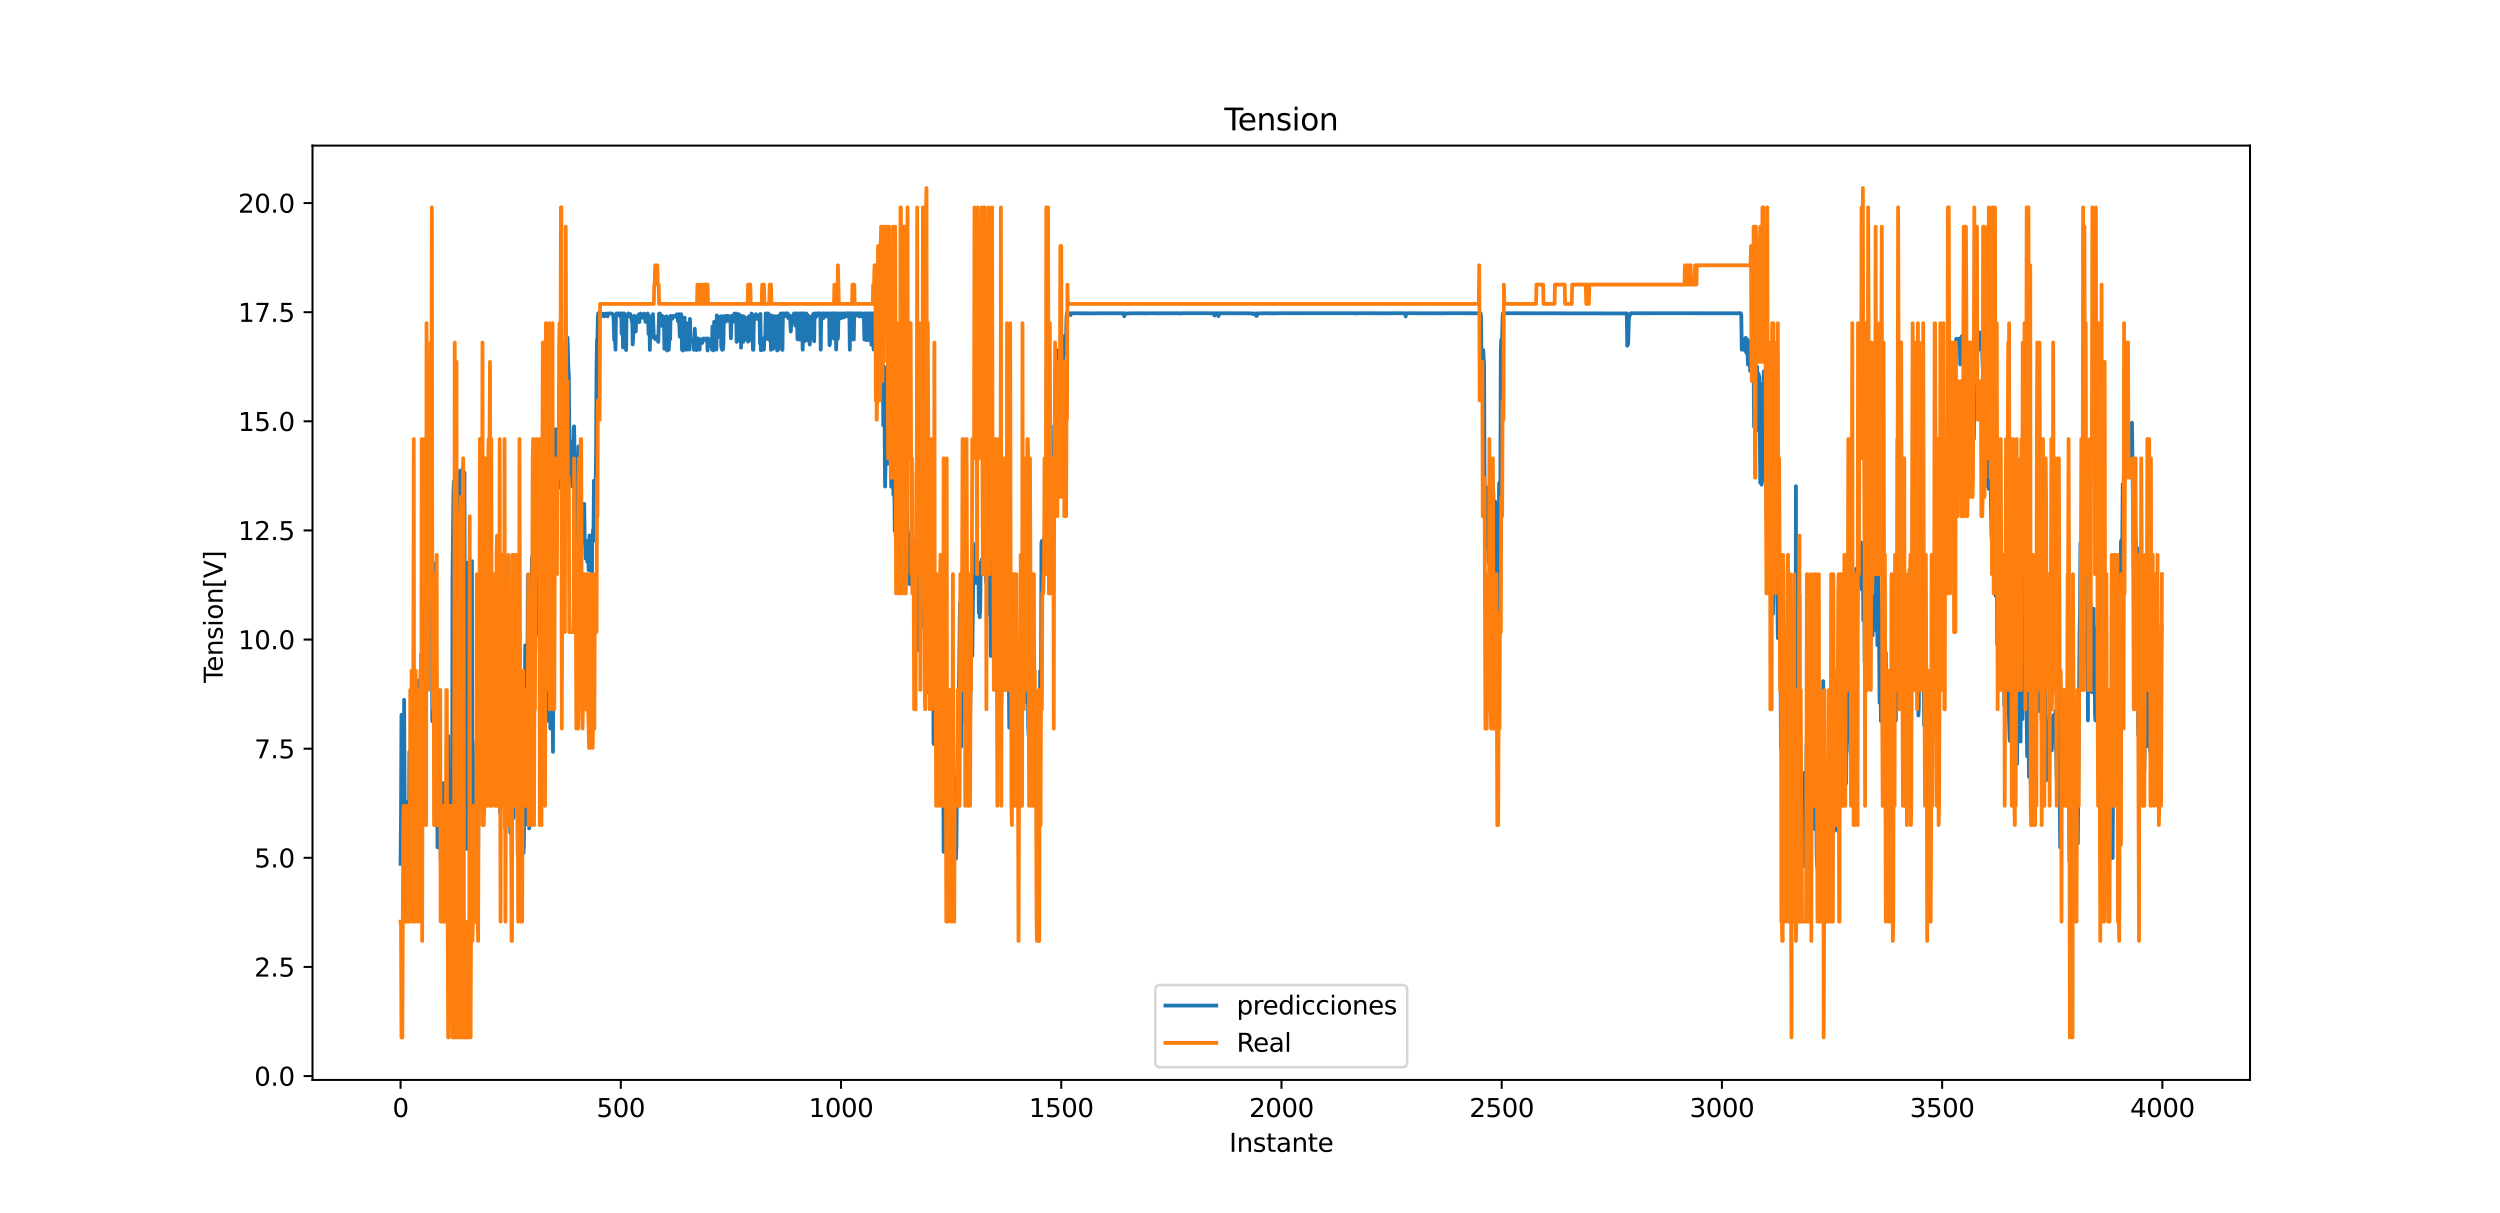 <?xml version="1.0" encoding="utf-8" standalone="no"?>
<!DOCTYPE svg PUBLIC "-//W3C//DTD SVG 1.1//EN"
  "http://www.w3.org/Graphics/SVG/1.1/DTD/svg11.dtd">
<svg xmlns:xlink="http://www.w3.org/1999/xlink" width="983.52pt" height="477.36pt" viewBox="0 0 983.52 477.36" xmlns="http://www.w3.org/2000/svg" version="1.1">
 <defs>
  <style type="text/css">*{stroke-linejoin: round; stroke-linecap: butt}</style>
 </defs>
 <g id="figure_1">
  <g id="patch_1">
   <path d="M 0 477.36 
L 983.52 477.36 
L 983.52 0 
L 0 0 
z
" style="fill: #ffffff"/>
  </g>
  <g id="axes_1">
   <g id="patch_2">
    <path d="M 122.94 424.85 
L 885.168 424.85 
L 885.168 57.283 
L 122.94 57.283 
z
" style="fill: #ffffff"/>
   </g>
   <g id="matplotlib.axis_1">
    <g id="xtick_1">
     <g id="line2d_1">
      <defs>
       <path id="m299c9a7b1e" d="M 0 0 
L 0 3.5 
" style="stroke: #000000; stroke-width: 0.8"/>
      </defs>
      <g>
       <use xlink:href="#m299c9a7b1e" x="157.587" y="424.85" style="stroke: #000000; stroke-width: 0.8"/>
      </g>
     </g>
     <g id="text_1">
      <!-- 0 -->
      <g transform="translate(154.405 439.449) scale(0.1 -0.1)">
       <defs>
        <path id="DejaVuSans-30" d="M 2034 4250 
Q 1547 4250 1301 3770 
Q 1056 3291 1056 2328 
Q 1056 1369 1301 889 
Q 1547 409 2034 409 
Q 2525 409 2770 889 
Q 3016 1369 3016 2328 
Q 3016 3291 2770 3770 
Q 2525 4250 2034 4250 
z
M 2034 4750 
Q 2819 4750 3233 4129 
Q 3647 3509 3647 2328 
Q 3647 1150 3233 529 
Q 2819 -91 2034 -91 
Q 1250 -91 836 529 
Q 422 1150 422 2328 
Q 422 3509 836 4129 
Q 1250 4750 2034 4750 
z
" transform="scale(0.016)"/>
       </defs>
       <use xlink:href="#DejaVuSans-30"/>
      </g>
     </g>
    </g>
    <g id="xtick_2">
     <g id="line2d_2">
      <g>
       <use xlink:href="#m299c9a7b1e" x="244.225" y="424.85" style="stroke: #000000; stroke-width: 0.8"/>
      </g>
     </g>
     <g id="text_2">
      <!-- 500 -->
      <g transform="translate(234.681 439.449) scale(0.1 -0.1)">
       <defs>
        <path id="DejaVuSans-35" d="M 691 4666 
L 3169 4666 
L 3169 4134 
L 1269 4134 
L 1269 2991 
Q 1406 3038 1543 3061 
Q 1681 3084 1819 3084 
Q 2600 3084 3056 2656 
Q 3513 2228 3513 1497 
Q 3513 744 3044 326 
Q 2575 -91 1722 -91 
Q 1428 -91 1123 -41 
Q 819 9 494 109 
L 494 744 
Q 775 591 1075 516 
Q 1375 441 1709 441 
Q 2250 441 2565 725 
Q 2881 1009 2881 1497 
Q 2881 1984 2565 2268 
Q 2250 2553 1709 2553 
Q 1456 2553 1204 2497 
Q 953 2441 691 2322 
L 691 4666 
z
" transform="scale(0.016)"/>
       </defs>
       <use xlink:href="#DejaVuSans-35"/>
       <use xlink:href="#DejaVuSans-30" x="63.623"/>
       <use xlink:href="#DejaVuSans-30" x="127.246"/>
      </g>
     </g>
    </g>
    <g id="xtick_3">
     <g id="line2d_3">
      <g>
       <use xlink:href="#m299c9a7b1e" x="330.864" y="424.85" style="stroke: #000000; stroke-width: 0.8"/>
      </g>
     </g>
     <g id="text_3">
      <!-- 1000 -->
      <g transform="translate(318.139 439.449) scale(0.1 -0.1)">
       <defs>
        <path id="DejaVuSans-31" d="M 794 531 
L 1825 531 
L 1825 4091 
L 703 3866 
L 703 4441 
L 1819 4666 
L 2450 4666 
L 2450 531 
L 3481 531 
L 3481 0 
L 794 0 
L 794 531 
z
" transform="scale(0.016)"/>
       </defs>
       <use xlink:href="#DejaVuSans-31"/>
       <use xlink:href="#DejaVuSans-30" x="63.623"/>
       <use xlink:href="#DejaVuSans-30" x="127.246"/>
       <use xlink:href="#DejaVuSans-30" x="190.869"/>
      </g>
     </g>
    </g>
    <g id="xtick_4">
     <g id="line2d_4">
      <g>
       <use xlink:href="#m299c9a7b1e" x="417.502" y="424.85" style="stroke: #000000; stroke-width: 0.8"/>
      </g>
     </g>
     <g id="text_4">
      <!-- 1500 -->
      <g transform="translate(404.777 439.449) scale(0.1 -0.1)">
       <use xlink:href="#DejaVuSans-31"/>
       <use xlink:href="#DejaVuSans-35" x="63.623"/>
       <use xlink:href="#DejaVuSans-30" x="127.246"/>
       <use xlink:href="#DejaVuSans-30" x="190.869"/>
      </g>
     </g>
    </g>
    <g id="xtick_5">
     <g id="line2d_5">
      <g>
       <use xlink:href="#m299c9a7b1e" x="504.141" y="424.85" style="stroke: #000000; stroke-width: 0.8"/>
      </g>
     </g>
     <g id="text_5">
      <!-- 2000 -->
      <g transform="translate(491.416 439.449) scale(0.1 -0.1)">
       <defs>
        <path id="DejaVuSans-32" d="M 1228 531 
L 3431 531 
L 3431 0 
L 469 0 
L 469 531 
Q 828 903 1448 1529 
Q 2069 2156 2228 2338 
Q 2531 2678 2651 2914 
Q 2772 3150 2772 3378 
Q 2772 3750 2511 3984 
Q 2250 4219 1831 4219 
Q 1534 4219 1204 4116 
Q 875 4013 500 3803 
L 500 4441 
Q 881 4594 1212 4672 
Q 1544 4750 1819 4750 
Q 2544 4750 2975 4387 
Q 3406 4025 3406 3419 
Q 3406 3131 3298 2873 
Q 3191 2616 2906 2266 
Q 2828 2175 2409 1742 
Q 1991 1309 1228 531 
z
" transform="scale(0.016)"/>
       </defs>
       <use xlink:href="#DejaVuSans-32"/>
       <use xlink:href="#DejaVuSans-30" x="63.623"/>
       <use xlink:href="#DejaVuSans-30" x="127.246"/>
       <use xlink:href="#DejaVuSans-30" x="190.869"/>
      </g>
     </g>
    </g>
    <g id="xtick_6">
     <g id="line2d_6">
      <g>
       <use xlink:href="#m299c9a7b1e" x="590.779" y="424.85" style="stroke: #000000; stroke-width: 0.8"/>
      </g>
     </g>
     <g id="text_6">
      <!-- 2500 -->
      <g transform="translate(578.054 439.449) scale(0.1 -0.1)">
       <use xlink:href="#DejaVuSans-32"/>
       <use xlink:href="#DejaVuSans-35" x="63.623"/>
       <use xlink:href="#DejaVuSans-30" x="127.246"/>
       <use xlink:href="#DejaVuSans-30" x="190.869"/>
      </g>
     </g>
    </g>
    <g id="xtick_7">
     <g id="line2d_7">
      <g>
       <use xlink:href="#m299c9a7b1e" x="677.418" y="424.85" style="stroke: #000000; stroke-width: 0.8"/>
      </g>
     </g>
     <g id="text_7">
      <!-- 3000 -->
      <g transform="translate(664.693 439.449) scale(0.1 -0.1)">
       <defs>
        <path id="DejaVuSans-33" d="M 2597 2516 
Q 3050 2419 3304 2112 
Q 3559 1806 3559 1356 
Q 3559 666 3084 287 
Q 2609 -91 1734 -91 
Q 1441 -91 1130 -33 
Q 819 25 488 141 
L 488 750 
Q 750 597 1062 519 
Q 1375 441 1716 441 
Q 2309 441 2620 675 
Q 2931 909 2931 1356 
Q 2931 1769 2642 2001 
Q 2353 2234 1838 2234 
L 1294 2234 
L 1294 2753 
L 1863 2753 
Q 2328 2753 2575 2939 
Q 2822 3125 2822 3475 
Q 2822 3834 2567 4026 
Q 2313 4219 1838 4219 
Q 1578 4219 1281 4162 
Q 984 4106 628 3988 
L 628 4550 
Q 988 4650 1302 4700 
Q 1616 4750 1894 4750 
Q 2613 4750 3031 4423 
Q 3450 4097 3450 3541 
Q 3450 3153 3228 2886 
Q 3006 2619 2597 2516 
z
" transform="scale(0.016)"/>
       </defs>
       <use xlink:href="#DejaVuSans-33"/>
       <use xlink:href="#DejaVuSans-30" x="63.623"/>
       <use xlink:href="#DejaVuSans-30" x="127.246"/>
       <use xlink:href="#DejaVuSans-30" x="190.869"/>
      </g>
     </g>
    </g>
    <g id="xtick_8">
     <g id="line2d_8">
      <g>
       <use xlink:href="#m299c9a7b1e" x="764.056" y="424.85" style="stroke: #000000; stroke-width: 0.8"/>
      </g>
     </g>
     <g id="text_8">
      <!-- 3500 -->
      <g transform="translate(751.331 439.449) scale(0.1 -0.1)">
       <use xlink:href="#DejaVuSans-33"/>
       <use xlink:href="#DejaVuSans-35" x="63.623"/>
       <use xlink:href="#DejaVuSans-30" x="127.246"/>
       <use xlink:href="#DejaVuSans-30" x="190.869"/>
      </g>
     </g>
    </g>
    <g id="xtick_9">
     <g id="line2d_9">
      <g>
       <use xlink:href="#m299c9a7b1e" x="850.695" y="424.85" style="stroke: #000000; stroke-width: 0.8"/>
      </g>
     </g>
     <g id="text_9">
      <!-- 4000 -->
      <g transform="translate(837.97 439.449) scale(0.1 -0.1)">
       <defs>
        <path id="DejaVuSans-34" d="M 2419 4116 
L 825 1625 
L 2419 1625 
L 2419 4116 
z
M 2253 4666 
L 3047 4666 
L 3047 1625 
L 3713 1625 
L 3713 1100 
L 3047 1100 
L 3047 0 
L 2419 0 
L 2419 1100 
L 313 1100 
L 313 1709 
L 2253 4666 
z
" transform="scale(0.016)"/>
       </defs>
       <use xlink:href="#DejaVuSans-34"/>
       <use xlink:href="#DejaVuSans-30" x="63.623"/>
       <use xlink:href="#DejaVuSans-30" x="127.246"/>
       <use xlink:href="#DejaVuSans-30" x="190.869"/>
      </g>
     </g>
    </g>
    <g id="text_10">
     <!-- Instante -->
     <g transform="translate(483.576 453.127) scale(0.1 -0.1)">
      <defs>
       <path id="DejaVuSans-49" d="M 628 4666 
L 1259 4666 
L 1259 0 
L 628 0 
L 628 4666 
z
" transform="scale(0.016)"/>
       <path id="DejaVuSans-6e" d="M 3513 2113 
L 3513 0 
L 2938 0 
L 2938 2094 
Q 2938 2591 2744 2837 
Q 2550 3084 2163 3084 
Q 1697 3084 1428 2787 
Q 1159 2491 1159 1978 
L 1159 0 
L 581 0 
L 581 3500 
L 1159 3500 
L 1159 2956 
Q 1366 3272 1645 3428 
Q 1925 3584 2291 3584 
Q 2894 3584 3203 3211 
Q 3513 2838 3513 2113 
z
" transform="scale(0.016)"/>
       <path id="DejaVuSans-73" d="M 2834 3397 
L 2834 2853 
Q 2591 2978 2328 3040 
Q 2066 3103 1784 3103 
Q 1356 3103 1142 2972 
Q 928 2841 928 2578 
Q 928 2378 1081 2264 
Q 1234 2150 1697 2047 
L 1894 2003 
Q 2506 1872 2764 1633 
Q 3022 1394 3022 966 
Q 3022 478 2636 193 
Q 2250 -91 1575 -91 
Q 1294 -91 989 -36 
Q 684 19 347 128 
L 347 722 
Q 666 556 975 473 
Q 1284 391 1588 391 
Q 1994 391 2212 530 
Q 2431 669 2431 922 
Q 2431 1156 2273 1281 
Q 2116 1406 1581 1522 
L 1381 1569 
Q 847 1681 609 1914 
Q 372 2147 372 2553 
Q 372 3047 722 3315 
Q 1072 3584 1716 3584 
Q 2034 3584 2315 3537 
Q 2597 3491 2834 3397 
z
" transform="scale(0.016)"/>
       <path id="DejaVuSans-74" d="M 1172 4494 
L 1172 3500 
L 2356 3500 
L 2356 3053 
L 1172 3053 
L 1172 1153 
Q 1172 725 1289 603 
Q 1406 481 1766 481 
L 2356 481 
L 2356 0 
L 1766 0 
Q 1100 0 847 248 
Q 594 497 594 1153 
L 594 3053 
L 172 3053 
L 172 3500 
L 594 3500 
L 594 4494 
L 1172 4494 
z
" transform="scale(0.016)"/>
       <path id="DejaVuSans-61" d="M 2194 1759 
Q 1497 1759 1228 1600 
Q 959 1441 959 1056 
Q 959 750 1161 570 
Q 1363 391 1709 391 
Q 2188 391 2477 730 
Q 2766 1069 2766 1631 
L 2766 1759 
L 2194 1759 
z
M 3341 1997 
L 3341 0 
L 2766 0 
L 2766 531 
Q 2569 213 2275 61 
Q 1981 -91 1556 -91 
Q 1019 -91 701 211 
Q 384 513 384 1019 
Q 384 1609 779 1909 
Q 1175 2209 1959 2209 
L 2766 2209 
L 2766 2266 
Q 2766 2663 2505 2880 
Q 2244 3097 1772 3097 
Q 1472 3097 1187 3025 
Q 903 2953 641 2809 
L 641 3341 
Q 956 3463 1253 3523 
Q 1550 3584 1831 3584 
Q 2591 3584 2966 3190 
Q 3341 2797 3341 1997 
z
" transform="scale(0.016)"/>
       <path id="DejaVuSans-65" d="M 3597 1894 
L 3597 1613 
L 953 1613 
Q 991 1019 1311 708 
Q 1631 397 2203 397 
Q 2534 397 2845 478 
Q 3156 559 3463 722 
L 3463 178 
Q 3153 47 2828 -22 
Q 2503 -91 2169 -91 
Q 1331 -91 842 396 
Q 353 884 353 1716 
Q 353 2575 817 3079 
Q 1281 3584 2069 3584 
Q 2775 3584 3186 3129 
Q 3597 2675 3597 1894 
z
M 3022 2063 
Q 3016 2534 2758 2815 
Q 2500 3097 2075 3097 
Q 1594 3097 1305 2825 
Q 1016 2553 972 2059 
L 3022 2063 
z
" transform="scale(0.016)"/>
      </defs>
      <use xlink:href="#DejaVuSans-49"/>
      <use xlink:href="#DejaVuSans-6e" x="29.492"/>
      <use xlink:href="#DejaVuSans-73" x="92.871"/>
      <use xlink:href="#DejaVuSans-74" x="144.971"/>
      <use xlink:href="#DejaVuSans-61" x="184.18"/>
      <use xlink:href="#DejaVuSans-6e" x="245.459"/>
      <use xlink:href="#DejaVuSans-74" x="308.838"/>
      <use xlink:href="#DejaVuSans-65" x="348.047"/>
     </g>
    </g>
   </g>
   <g id="matplotlib.axis_2">
    <g id="ytick_1">
     <g id="line2d_10">
      <defs>
       <path id="m91cdf245d0" d="M 0 0 
L -3.5 0 
" style="stroke: #000000; stroke-width: 0.8"/>
      </defs>
      <g>
       <use xlink:href="#m91cdf245d0" x="122.94" y="423.332" style="stroke: #000000; stroke-width: 0.8"/>
      </g>
     </g>
     <g id="text_11">
      <!-- 0.0 -->
      <g transform="translate(100.037 427.131) scale(0.1 -0.1)">
       <defs>
        <path id="DejaVuSans-2e" d="M 684 794 
L 1344 794 
L 1344 0 
L 684 0 
L 684 794 
z
" transform="scale(0.016)"/>
       </defs>
       <use xlink:href="#DejaVuSans-30"/>
       <use xlink:href="#DejaVuSans-2e" x="63.623"/>
       <use xlink:href="#DejaVuSans-30" x="95.41"/>
      </g>
     </g>
    </g>
    <g id="ytick_2">
     <g id="line2d_11">
      <g>
       <use xlink:href="#m91cdf245d0" x="122.94" y="380.401" style="stroke: #000000; stroke-width: 0.8"/>
      </g>
     </g>
     <g id="text_12">
      <!-- 2.5 -->
      <g transform="translate(100.037 384.2) scale(0.1 -0.1)">
       <use xlink:href="#DejaVuSans-32"/>
       <use xlink:href="#DejaVuSans-2e" x="63.623"/>
       <use xlink:href="#DejaVuSans-35" x="95.41"/>
      </g>
     </g>
    </g>
    <g id="ytick_3">
     <g id="line2d_12">
      <g>
       <use xlink:href="#m91cdf245d0" x="122.94" y="337.47" style="stroke: #000000; stroke-width: 0.8"/>
      </g>
     </g>
     <g id="text_13">
      <!-- 5.0 -->
      <g transform="translate(100.037 341.269) scale(0.1 -0.1)">
       <use xlink:href="#DejaVuSans-35"/>
       <use xlink:href="#DejaVuSans-2e" x="63.623"/>
       <use xlink:href="#DejaVuSans-30" x="95.41"/>
      </g>
     </g>
    </g>
    <g id="ytick_4">
     <g id="line2d_13">
      <g>
       <use xlink:href="#m91cdf245d0" x="122.94" y="294.539" style="stroke: #000000; stroke-width: 0.8"/>
      </g>
     </g>
     <g id="text_14">
      <!-- 7.5 -->
      <g transform="translate(100.037 298.338) scale(0.1 -0.1)">
       <defs>
        <path id="DejaVuSans-37" d="M 525 4666 
L 3525 4666 
L 3525 4397 
L 1831 0 
L 1172 0 
L 2766 4134 
L 525 4134 
L 525 4666 
z
" transform="scale(0.016)"/>
       </defs>
       <use xlink:href="#DejaVuSans-37"/>
       <use xlink:href="#DejaVuSans-2e" x="63.623"/>
       <use xlink:href="#DejaVuSans-35" x="95.41"/>
      </g>
     </g>
    </g>
    <g id="ytick_5">
     <g id="line2d_14">
      <g>
       <use xlink:href="#m91cdf245d0" x="122.94" y="251.608" style="stroke: #000000; stroke-width: 0.8"/>
      </g>
     </g>
     <g id="text_15">
      <!-- 10.0 -->
      <g transform="translate(93.674 255.408) scale(0.1 -0.1)">
       <use xlink:href="#DejaVuSans-31"/>
       <use xlink:href="#DejaVuSans-30" x="63.623"/>
       <use xlink:href="#DejaVuSans-2e" x="127.246"/>
       <use xlink:href="#DejaVuSans-30" x="159.033"/>
      </g>
     </g>
    </g>
    <g id="ytick_6">
     <g id="line2d_15">
      <g>
       <use xlink:href="#m91cdf245d0" x="122.94" y="208.678" style="stroke: #000000; stroke-width: 0.8"/>
      </g>
     </g>
     <g id="text_16">
      <!-- 12.5 -->
      <g transform="translate(93.674 212.477) scale(0.1 -0.1)">
       <use xlink:href="#DejaVuSans-31"/>
       <use xlink:href="#DejaVuSans-32" x="63.623"/>
       <use xlink:href="#DejaVuSans-2e" x="127.246"/>
       <use xlink:href="#DejaVuSans-35" x="159.033"/>
      </g>
     </g>
    </g>
    <g id="ytick_7">
     <g id="line2d_16">
      <g>
       <use xlink:href="#m91cdf245d0" x="122.94" y="165.747" style="stroke: #000000; stroke-width: 0.8"/>
      </g>
     </g>
     <g id="text_17">
      <!-- 15.0 -->
      <g transform="translate(93.674 169.546) scale(0.1 -0.1)">
       <use xlink:href="#DejaVuSans-31"/>
       <use xlink:href="#DejaVuSans-35" x="63.623"/>
       <use xlink:href="#DejaVuSans-2e" x="127.246"/>
       <use xlink:href="#DejaVuSans-30" x="159.033"/>
      </g>
     </g>
    </g>
    <g id="ytick_8">
     <g id="line2d_17">
      <g>
       <use xlink:href="#m91cdf245d0" x="122.94" y="122.816" style="stroke: #000000; stroke-width: 0.8"/>
      </g>
     </g>
     <g id="text_18">
      <!-- 17.5 -->
      <g transform="translate(93.674 126.615) scale(0.1 -0.1)">
       <use xlink:href="#DejaVuSans-31"/>
       <use xlink:href="#DejaVuSans-37" x="63.623"/>
       <use xlink:href="#DejaVuSans-2e" x="127.246"/>
       <use xlink:href="#DejaVuSans-35" x="159.033"/>
      </g>
     </g>
    </g>
    <g id="ytick_9">
     <g id="line2d_18">
      <g>
       <use xlink:href="#m91cdf245d0" x="122.94" y="79.885" style="stroke: #000000; stroke-width: 0.8"/>
      </g>
     </g>
     <g id="text_19">
      <!-- 20.0 -->
      <g transform="translate(93.674 83.685) scale(0.1 -0.1)">
       <use xlink:href="#DejaVuSans-32"/>
       <use xlink:href="#DejaVuSans-30" x="63.623"/>
       <use xlink:href="#DejaVuSans-2e" x="127.246"/>
       <use xlink:href="#DejaVuSans-30" x="159.033"/>
      </g>
     </g>
    </g>
    <g id="text_20">
     <!-- Tension[V]  -->
     <g transform="translate(87.595 268.649) rotate(-90) scale(0.1 -0.1)">
      <defs>
       <path id="DejaVuSans-54" d="M -19 4666 
L 3928 4666 
L 3928 4134 
L 2272 4134 
L 2272 0 
L 1638 0 
L 1638 4134 
L -19 4134 
L -19 4666 
z
" transform="scale(0.016)"/>
       <path id="DejaVuSans-69" d="M 603 3500 
L 1178 3500 
L 1178 0 
L 603 0 
L 603 3500 
z
M 603 4863 
L 1178 4863 
L 1178 4134 
L 603 4134 
L 603 4863 
z
" transform="scale(0.016)"/>
       <path id="DejaVuSans-6f" d="M 1959 3097 
Q 1497 3097 1228 2736 
Q 959 2375 959 1747 
Q 959 1119 1226 758 
Q 1494 397 1959 397 
Q 2419 397 2687 759 
Q 2956 1122 2956 1747 
Q 2956 2369 2687 2733 
Q 2419 3097 1959 3097 
z
M 1959 3584 
Q 2709 3584 3137 3096 
Q 3566 2609 3566 1747 
Q 3566 888 3137 398 
Q 2709 -91 1959 -91 
Q 1206 -91 779 398 
Q 353 888 353 1747 
Q 353 2609 779 3096 
Q 1206 3584 1959 3584 
z
" transform="scale(0.016)"/>
       <path id="DejaVuSans-5b" d="M 550 4863 
L 1875 4863 
L 1875 4416 
L 1125 4416 
L 1125 -397 
L 1875 -397 
L 1875 -844 
L 550 -844 
L 550 4863 
z
" transform="scale(0.016)"/>
       <path id="DejaVuSans-56" d="M 1831 0 
L 50 4666 
L 709 4666 
L 2188 738 
L 3669 4666 
L 4325 4666 
L 2547 0 
L 1831 0 
z
" transform="scale(0.016)"/>
       <path id="DejaVuSans-5d" d="M 1947 4863 
L 1947 -844 
L 622 -844 
L 622 -397 
L 1369 -397 
L 1369 4416 
L 622 4416 
L 622 4863 
L 1947 4863 
z
" transform="scale(0.016)"/>
       <path id="DejaVuSans-20" transform="scale(0.016)"/>
      </defs>
      <use xlink:href="#DejaVuSans-54"/>
      <use xlink:href="#DejaVuSans-65" x="44.084"/>
      <use xlink:href="#DejaVuSans-6e" x="105.607"/>
      <use xlink:href="#DejaVuSans-73" x="168.986"/>
      <use xlink:href="#DejaVuSans-69" x="221.086"/>
      <use xlink:href="#DejaVuSans-6f" x="248.869"/>
      <use xlink:href="#DejaVuSans-6e" x="310.051"/>
      <use xlink:href="#DejaVuSans-5b" x="373.43"/>
      <use xlink:href="#DejaVuSans-56" x="412.443"/>
      <use xlink:href="#DejaVuSans-5d" x="480.852"/>
      <use xlink:href="#DejaVuSans-20" x="519.865"/>
     </g>
    </g>
   </g>
   <g id="line2d_19">
    <path d="M 157.587 339.828 
L 157.76 320.938 
L 157.933 281.266 
L 158.107 335.018 
L 158.28 338.351 
L 158.453 336.678 
L 158.626 333.49 
L 158.8 334.452 
L 158.973 275.325 
L 159.319 338.554 
L 159.493 340.109 
L 159.666 337.905 
L 159.839 332.661 
L 160.013 334.088 
L 160.186 315.512 
L 160.359 334.97 
L 160.532 340.451 
L 160.706 317.212 
L 160.879 334.528 
L 161.052 295.831 
L 161.226 340.105 
L 161.399 313.388 
L 161.572 336.788 
L 161.745 340.705 
L 161.919 340.266 
L 162.092 338.598 
L 162.265 304.978 
L 162.612 286.569 
L 162.958 339.476 
L 163.305 295.08 
L 163.478 286.362 
L 163.651 283.662 
L 163.825 288.126 
L 164.171 338.394 
L 164.345 296.113 
L 164.518 286.834 
L 164.691 267.681 
L 165.038 304.215 
L 165.211 321.319 
L 165.384 308.103 
L 165.731 257.254 
L 166.077 315.542 
L 166.251 317.875 
L 166.597 283.479 
L 166.77 221.136 
L 166.944 218.942 
L 167.117 218.616 
L 167.29 231.095 
L 167.464 283.351 
L 167.637 222.585 
L 167.81 213.316 
L 167.983 210.917 
L 168.157 212.389 
L 168.33 218.317 
L 168.503 208.843 
L 168.676 212.543 
L 168.85 187.645 
L 169.023 188.035 
L 169.196 207.713 
L 169.37 213.771 
L 169.716 251.08 
L 169.889 221.232 
L 170.063 283.704 
L 170.409 221.462 
L 170.929 303.405 
L 171.102 305.327 
L 171.449 283.667 
L 171.622 262.765 
L 171.969 307.223 
L 172.142 333.356 
L 172.315 306.872 
L 172.489 308.076 
L 172.662 305.96 
L 172.835 293.908 
L 173.008 307.636 
L 173.182 308.255 
L 173.355 337.558 
L 173.528 340.23 
L 173.701 325.391 
L 173.875 320.277 
L 174.048 341.033 
L 174.221 336.092 
L 174.395 308.093 
L 174.568 340.882 
L 174.741 337.29 
L 174.914 336.943 
L 175.088 333.104 
L 175.261 338.741 
L 175.434 332.892 
L 175.608 318.097 
L 175.781 327.016 
L 175.954 318.101 
L 176.127 319.565 
L 176.301 289.494 
L 176.474 328.411 
L 176.647 339.211 
L 176.82 314.002 
L 177.167 341.122 
L 177.34 339.083 
L 177.514 340.114 
L 177.687 311.469 
L 177.86 314.53 
L 178.033 226.402 
L 178.38 194.642 
L 178.553 189.404 
L 178.727 274.362 
L 179.246 329.714 
L 179.42 250.572 
L 179.593 246.169 
L 179.766 254.624 
L 179.939 195.395 
L 180.113 206.063 
L 180.286 295.232 
L 180.459 244.532 
L 180.633 282.898 
L 180.806 186.608 
L 180.979 185.164 
L 181.152 267.665 
L 181.326 185.448 
L 181.499 209.492 
L 181.672 262.582 
L 181.846 262.254 
L 182.019 184.149 
L 182.192 334.519 
L 182.365 208.273 
L 182.539 285.168 
L 182.712 185.934 
L 183.058 316.346 
L 183.232 283.396 
L 183.405 279.677 
L 183.578 333.947 
L 183.752 221.376 
L 183.925 318.509 
L 184.271 303.647 
L 184.445 331.324 
L 184.618 332.272 
L 184.791 319.267 
L 184.964 318.657 
L 185.138 276.604 
L 185.311 325.47 
L 185.484 324.585 
L 185.658 220.756 
L 185.831 341.013 
L 186.004 339.264 
L 186.177 308.055 
L 186.351 340.667 
L 186.524 337.635 
L 186.697 338.633 
L 186.871 336.46 
L 187.044 308.025 
L 187.217 306.411 
L 187.39 291.841 
L 187.91 340.547 
L 188.083 339.746 
L 188.257 311.062 
L 188.43 303.28 
L 188.603 283.415 
L 188.777 289.385 
L 188.95 283.914 
L 189.123 283.778 
L 189.296 246.336 
L 189.47 240.474 
L 189.643 256.064 
L 189.816 252.13 
L 190.163 282.363 
L 190.336 275.212 
L 190.683 283.415 
L 190.856 296.435 
L 191.029 287.597 
L 191.202 292.038 
L 191.376 290.777 
L 191.549 295.088 
L 191.722 291.564 
L 191.896 283.803 
L 192.069 267.185 
L 192.242 266.376 
L 192.415 258.395 
L 192.589 298.655 
L 192.762 306.351 
L 192.935 297.733 
L 193.109 279.614 
L 193.282 280.253 
L 193.455 255.563 
L 193.802 298.604 
L 193.975 256.337 
L 194.148 289.346 
L 194.321 252.488 
L 194.668 298.753 
L 195.015 292.668 
L 195.188 283.403 
L 195.534 297.955 
L 195.881 289.441 
L 196.054 295.683 
L 196.227 293.812 
L 196.401 289.843 
L 196.574 292.923 
L 196.747 319.643 
L 196.921 316.039 
L 197.094 290.66 
L 197.267 287.934 
L 197.44 293.494 
L 197.614 287.997 
L 197.787 299.948 
L 197.96 299.424 
L 198.307 283.202 
L 198.48 291.234 
L 198.827 326.198 
L 199 308.015 
L 199.173 309.166 
L 199.52 279.369 
L 199.693 307.94 
L 199.866 289.417 
L 200.04 295.834 
L 200.213 283.996 
L 200.386 307.649 
L 200.559 303.492 
L 200.733 327.691 
L 200.906 296.213 
L 201.079 289.084 
L 201.253 320.675 
L 201.426 291.705 
L 201.599 312.138 
L 201.772 308.115 
L 201.946 321.917 
L 202.119 289.348 
L 202.292 279.275 
L 202.465 307.421 
L 202.812 255.771 
L 203.159 311.569 
L 203.332 294.463 
L 203.505 297.288 
L 203.678 335.282 
L 204.198 259.392 
L 204.372 293.221 
L 204.545 295.797 
L 204.718 329.871 
L 204.891 280.174 
L 205.238 339.358 
L 205.584 284.779 
L 205.931 335.646 
L 206.104 332.841 
L 206.624 253.888 
L 206.797 267.063 
L 207.144 324.298 
L 207.317 308.136 
L 207.664 226.345 
L 207.837 283.782 
L 208.184 325.895 
L 208.53 287.551 
L 208.703 286.677 
L 208.877 256.266 
L 209.05 249.29 
L 209.223 220.61 
L 209.397 218.835 
L 209.743 247.498 
L 209.916 273.054 
L 210.263 220.267 
L 210.436 213.568 
L 210.609 213.682 
L 210.956 224.018 
L 211.129 220.605 
L 211.303 213.589 
L 211.649 211.883 
L 211.822 221.756 
L 211.996 249.74 
L 212.169 243.595 
L 212.342 255.817 
L 212.516 228.016 
L 212.689 252.228 
L 212.862 253.68 
L 213.035 243.476 
L 213.209 220.61 
L 213.382 219.523 
L 213.555 227.449 
L 214.075 268.288 
L 214.248 280.983 
L 214.422 221.031 
L 214.595 233.44 
L 214.768 222.686 
L 214.941 224.507 
L 215.115 228.543 
L 215.288 283.515 
L 215.461 244.899 
L 215.635 235.322 
L 215.808 213.673 
L 215.981 213.633 
L 216.154 229.746 
L 216.501 286.598 
L 216.847 213.051 
L 217.021 212.626 
L 217.194 221.754 
L 217.541 295.764 
L 217.887 215.307 
L 218.06 209.54 
L 218.234 187.644 
L 218.407 188.713 
L 218.58 168.879 
L 218.927 205.374 
L 219.1 212.384 
L 219.273 175.256 
L 219.447 176.727 
L 219.62 185.733 
L 219.793 177.991 
L 219.966 187.615 
L 220.14 174.959 
L 220.313 187.842 
L 220.486 191.764 
L 220.66 187.762 
L 220.833 192.213 
L 221.006 188.872 
L 221.353 145.043 
L 221.526 146.067 
L 221.699 168.861 
L 221.872 168.813 
L 222.046 175.824 
L 222.219 145.701 
L 222.392 144.38 
L 222.566 145.647 
L 222.739 137.56 
L 222.912 143.416 
L 223.085 133.823 
L 223.259 132.807 
L 223.605 145.21 
L 223.779 147.517 
L 224.125 190.025 
L 224.298 189.959 
L 224.472 190.087 
L 224.645 190 
L 224.991 173.932 
L 225.165 191.363 
L 225.338 191.394 
L 225.685 168.447 
L 225.858 167.723 
L 226.204 188.94 
L 226.378 188.683 
L 226.551 187.822 
L 226.724 207.038 
L 227.071 212.697 
L 227.244 194.347 
L 227.417 189.99 
L 227.591 175.646 
L 227.764 188.325 
L 227.937 188.79 
L 228.11 208.369 
L 228.284 213.036 
L 228.457 213.113 
L 228.63 208.863 
L 228.804 212.875 
L 228.977 209.615 
L 229.15 213.673 
L 229.323 206.659 
L 229.497 213.449 
L 229.67 209.04 
L 229.843 198.222 
L 230.016 212.937 
L 230.19 212.54 
L 230.363 219.685 
L 230.536 212.71 
L 230.71 215.636 
L 230.883 212.826 
L 231.056 221.081 
L 231.229 213.295 
L 231.403 214.863 
L 231.576 224.304 
L 231.749 219.305 
L 231.923 210.672 
L 232.096 213.457 
L 232.269 212.821 
L 232.442 212.988 
L 232.616 223.003 
L 232.789 247.664 
L 232.962 213.022 
L 233.135 212.197 
L 233.309 208.38 
L 233.482 212.781 
L 233.655 189.079 
L 233.829 189.508 
L 234.175 191.384 
L 234.348 191.446 
L 234.522 176.67 
L 234.695 144.066 
L 234.868 133.589 
L 235.042 133.679 
L 235.215 124.403 
L 235.388 123.223 
L 236.081 123.233 
L 236.254 123.36 
L 236.601 123.323 
L 236.774 123.359 
L 236.948 124.253 
L 237.121 123.947 
L 237.294 123.924 
L 237.467 123.457 
L 237.641 124.444 
L 237.814 124.295 
L 238.161 124.316 
L 238.334 123.35 
L 238.507 123.664 
L 238.854 123.656 
L 239.027 124.454 
L 239.2 123.354 
L 239.72 123.322 
L 240.413 123.301 
L 240.76 123.34 
L 241.106 123.693 
L 241.279 124.43 
L 241.453 126.863 
L 241.626 133.737 
L 241.799 133.572 
L 241.973 133.583 
L 242.146 137.551 
L 242.319 124.356 
L 242.492 123.316 
L 242.839 123.32 
L 243.705 123.329 
L 243.879 124.269 
L 244.052 124.423 
L 244.225 123.297 
L 244.398 123.269 
L 244.572 131.304 
L 244.745 124.349 
L 244.918 124.461 
L 245.092 136.691 
L 245.265 123.371 
L 245.438 123.273 
L 245.611 123.375 
L 245.785 133.356 
L 245.958 134.43 
L 246.131 134.425 
L 246.305 137.718 
L 246.478 124.262 
L 246.651 124.266 
L 246.824 124.457 
L 247.171 123.309 
L 247.517 124.421 
L 247.691 124.443 
L 248.037 123.583 
L 248.211 124.932 
L 248.384 124.442 
L 248.557 126.624 
L 248.73 124.955 
L 248.904 135.499 
L 249.077 132.818 
L 249.25 125.414 
L 249.424 124.458 
L 249.597 124.282 
L 249.943 126.128 
L 250.117 130.413 
L 250.29 124.938 
L 250.463 124.866 
L 250.636 124.44 
L 250.81 124.441 
L 250.983 124.31 
L 251.156 125.391 
L 251.33 123.65 
L 251.503 126.737 
L 251.676 124.88 
L 251.849 124.436 
L 252.023 123.368 
L 252.196 125.143 
L 252.369 124.888 
L 252.716 124.939 
L 252.889 124.288 
L 253.062 124.443 
L 253.236 124.948 
L 253.409 123.368 
L 253.582 124.447 
L 253.755 124.447 
L 253.929 126.636 
L 254.102 123.996 
L 254.275 123.614 
L 254.449 125.334 
L 254.795 123.323 
L 254.968 125.028 
L 255.142 131.374 
L 255.315 124.304 
L 255.488 124.438 
L 255.661 137.645 
L 255.835 124.437 
L 256.008 124.901 
L 256.181 124.448 
L 256.355 125.511 
L 256.528 124.432 
L 256.701 125.815 
L 256.874 123.607 
L 257.221 132.919 
L 257.394 132.935 
L 257.568 132.646 
L 257.741 132.911 
L 257.914 133.521 
L 258.087 132.701 
L 258.434 132.443 
L 258.607 132.742 
L 258.78 132.345 
L 258.954 134.491 
L 259.3 123.366 
L 259.474 123.808 
L 259.647 123.372 
L 259.82 124.081 
L 260.167 124.295 
L 260.34 128.176 
L 260.513 124.285 
L 260.86 124.452 
L 261.033 125.412 
L 261.206 125.385 
L 261.38 137.234 
L 261.553 132.893 
L 261.726 124.974 
L 261.899 131.637 
L 262.073 129.115 
L 262.246 124.438 
L 262.419 137.893 
L 262.766 125.137 
L 262.939 129.181 
L 263.112 137.598 
L 263.459 129.18 
L 263.632 133.459 
L 263.806 124.271 
L 263.979 125.482 
L 264.152 124.955 
L 264.325 124.821 
L 264.499 125.369 
L 264.845 124.274 
L 265.018 124.448 
L 265.192 124.459 
L 265.365 124.265 
L 265.538 124.426 
L 265.712 124.434 
L 265.885 124.697 
L 266.231 123.677 
L 266.405 124.442 
L 266.578 124.455 
L 266.751 126.478 
L 267.098 123.582 
L 267.444 132.467 
L 267.618 124.445 
L 267.791 126.517 
L 267.964 123.605 
L 268.137 124.904 
L 268.311 137.628 
L 268.484 134.517 
L 268.657 137.9 
L 268.831 128.9 
L 269.004 135.538 
L 269.177 133.555 
L 269.35 124.98 
L 269.524 137.558 
L 269.697 137.552 
L 269.87 133.451 
L 270.043 133.142 
L 270.217 133.425 
L 270.39 137.556 
L 270.563 133.748 
L 270.737 127.115 
L 270.91 133.632 
L 271.083 127.26 
L 271.256 137.507 
L 271.43 125.473 
L 271.603 133.51 
L 271.95 134.184 
L 272.296 133.976 
L 272.469 133.529 
L 272.643 134.103 
L 272.816 134.164 
L 272.989 137.613 
L 273.336 129.32 
L 273.509 133.559 
L 273.682 132.701 
L 273.856 134.417 
L 274.029 137.737 
L 274.202 133.579 
L 274.549 133.658 
L 274.722 133.193 
L 275.069 133.545 
L 275.242 137.582 
L 275.415 133.778 
L 275.588 133.5 
L 275.762 133.645 
L 275.935 134.426 
L 276.108 133.485 
L 276.281 134.908 
L 276.628 133.292 
L 276.801 133.17 
L 276.975 133.282 
L 277.148 133.757 
L 277.321 133.447 
L 277.494 133.455 
L 277.668 133.14 
L 277.841 133.692 
L 278.187 133.499 
L 278.361 137.906 
L 278.534 133.143 
L 278.707 133.624 
L 278.881 133.377 
L 279.227 136.096 
L 279.4 134.082 
L 279.574 135.694 
L 279.747 134.523 
L 280.094 137.576 
L 280.267 128.448 
L 280.613 137.856 
L 280.96 126.558 
L 281.133 126.864 
L 281.306 135.219 
L 281.48 133.137 
L 281.653 134.594 
L 281.826 137.547 
L 282 124.07 
L 282.173 124.401 
L 282.346 126.738 
L 282.519 124.899 
L 282.693 125.446 
L 282.866 132.599 
L 283.039 124.932 
L 283.213 124.93 
L 283.386 132.673 
L 283.559 124.425 
L 283.732 136.109 
L 284.079 137.619 
L 284.252 124.455 
L 284.425 137.486 
L 284.599 134.98 
L 284.772 124.46 
L 284.945 124.942 
L 285.119 124.443 
L 285.292 125.408 
L 285.465 124.265 
L 285.638 126.49 
L 285.812 124.446 
L 285.985 124.276 
L 286.158 124.448 
L 286.332 124.262 
L 286.678 124.432 
L 287.025 124.445 
L 287.198 126.633 
L 287.371 125.393 
L 287.544 133.104 
L 287.718 124.441 
L 287.891 124.284 
L 288.238 126.737 
L 288.411 124.037 
L 288.584 124.27 
L 288.757 124.258 
L 288.931 123.382 
L 289.104 124.173 
L 289.45 124.115 
L 289.624 123.36 
L 289.797 134.496 
L 289.97 124.89 
L 290.144 124.443 
L 290.317 124.445 
L 290.49 124.279 
L 290.663 123.6 
L 290.837 131.391 
L 291.01 134.014 
L 291.183 124.309 
L 291.357 125.333 
L 291.53 136.793 
L 291.703 124.901 
L 291.876 124.288 
L 292.05 124.934 
L 292.223 124.446 
L 292.396 134.47 
L 292.569 124.428 
L 292.743 124.929 
L 292.916 132.903 
L 293.089 124.891 
L 293.263 126.123 
L 293.436 133.596 
L 293.609 132.613 
L 293.782 125.18 
L 293.956 132.132 
L 294.129 132.125 
L 294.302 134.402 
L 294.476 132.096 
L 294.649 124.422 
L 294.822 133.061 
L 294.995 133.845 
L 295.169 124.418 
L 295.342 133.562 
L 295.515 124.27 
L 295.688 123.343 
L 295.862 123.691 
L 296.035 124.837 
L 296.208 137.569 
L 296.382 137.63 
L 296.555 126.678 
L 296.901 124.105 
L 297.075 124.207 
L 297.248 124.443 
L 297.421 123.593 
L 297.768 125.434 
L 298.114 124.054 
L 298.461 124.442 
L 298.634 125.261 
L 298.807 124.418 
L 298.981 135.148 
L 299.154 123.496 
L 299.327 137.759 
L 299.501 137.667 
L 299.674 133.844 
L 299.847 133.654 
L 300.02 137.662 
L 300.194 133.241 
L 300.367 133.398 
L 300.54 137.538 
L 300.713 132.861 
L 300.887 133.646 
L 301.06 133.15 
L 301.233 123.322 
L 301.407 133.317 
L 301.58 125.577 
L 301.926 123.317 
L 302.1 133.14 
L 302.273 123.339 
L 302.446 133.467 
L 302.793 133.846 
L 302.966 124.145 
L 303.313 137.635 
L 303.486 124.088 
L 303.659 135.177 
L 303.832 124.411 
L 304.179 137.189 
L 304.352 124.414 
L 304.699 124.448 
L 304.872 125.442 
L 305.045 124.454 
L 305.219 132.394 
L 305.392 134.441 
L 305.565 133.805 
L 305.739 137.884 
L 305.912 126.477 
L 306.085 124.267 
L 306.258 137.547 
L 306.432 133.313 
L 306.605 124.293 
L 306.778 124.318 
L 306.951 124.879 
L 307.125 123.362 
L 307.298 133.42 
L 307.471 123.321 
L 307.645 127.75 
L 307.818 137.674 
L 307.991 123.324 
L 308.338 123.323 
L 308.511 124.445 
L 308.684 124.421 
L 308.858 123.317 
L 309.897 123.273 
L 310.07 125.126 
L 310.244 124.44 
L 310.417 124.274 
L 310.59 124.397 
L 310.764 124.177 
L 311.11 130.427 
L 311.283 126.791 
L 311.63 126.926 
L 311.803 126.35 
L 312.15 124.023 
L 312.323 123.356 
L 312.67 123.317 
L 312.843 128.085 
L 313.189 123.296 
L 313.536 123.327 
L 313.709 133.403 
L 313.883 123.363 
L 314.056 133.561 
L 314.229 133.371 
L 314.402 123.35 
L 314.576 123.308 
L 314.749 133.529 
L 314.922 133.291 
L 315.095 123.293 
L 315.269 123.294 
L 315.442 124.269 
L 315.789 137.559 
L 315.962 123.273 
L 316.135 124.425 
L 316.308 123.31 
L 316.482 134.286 
L 316.655 133.589 
L 316.828 134.012 
L 317.002 133.172 
L 317.175 123.318 
L 317.348 124.442 
L 317.521 132.873 
L 317.695 124.445 
L 317.868 124.004 
L 318.041 124.442 
L 318.214 134.177 
L 318.388 133.72 
L 318.561 135.554 
L 318.734 133.39 
L 318.908 133.317 
L 319.081 125.189 
L 319.254 124.531 
L 319.427 124.911 
L 319.601 129.055 
L 319.774 124.426 
L 319.947 123.476 
L 320.121 124.453 
L 320.294 134.233 
L 320.467 123.312 
L 320.814 124.876 
L 320.987 123.318 
L 321.16 124.457 
L 321.333 123.334 
L 321.507 123.551 
L 321.68 123.534 
L 321.853 123.258 
L 322.373 123.261 
L 322.546 124.277 
L 322.72 123.764 
L 322.893 137.566 
L 323.066 124.446 
L 323.239 123.376 
L 323.413 123.269 
L 323.586 124.263 
L 323.759 123.263 
L 323.933 125.161 
L 324.106 124.44 
L 324.279 124.434 
L 324.452 123.27 
L 324.626 123.794 
L 324.799 123.44 
L 324.972 124.446 
L 325.146 123.349 
L 325.492 123.268 
L 325.665 124.433 
L 325.839 123.304 
L 326.185 123.354 
L 326.358 135.819 
L 326.532 134.743 
L 326.878 123.311 
L 327.052 124.442 
L 327.225 123.273 
L 327.571 123.266 
L 327.745 129.503 
L 327.918 123.319 
L 328.091 133.284 
L 328.438 123.266 
L 328.611 123.267 
L 328.784 128.538 
L 328.958 137.51 
L 329.131 123.314 
L 329.304 123.303 
L 329.477 133.393 
L 329.651 133.138 
L 329.824 126.031 
L 329.997 125.633 
L 330.171 123.315 
L 330.344 123.277 
L 330.517 124.427 
L 330.69 123.311 
L 330.864 125.192 
L 331.037 123.358 
L 331.21 123.464 
L 331.557 123.301 
L 331.903 124.903 
L 332.077 123.327 
L 332.596 123.302 
L 332.77 124.443 
L 332.943 123.355 
L 333.116 124.447 
L 333.29 123.231 
L 333.636 123.259 
L 333.809 124.451 
L 333.983 123.247 
L 334.156 123.249 
L 334.329 137.589 
L 334.502 123.352 
L 334.849 123.262 
L 335.022 123.263 
L 335.196 133.265 
L 335.369 124.416 
L 335.542 123.265 
L 335.715 133.576 
L 335.889 133.588 
L 336.062 123.289 
L 336.235 123.287 
L 336.582 124.253 
L 336.928 123.297 
L 337.621 123.268 
L 337.795 123.595 
L 337.968 124.461 
L 338.141 123.269 
L 338.488 123.289 
L 338.661 124.446 
L 338.834 123.317 
L 339.181 123.253 
L 339.354 124.448 
L 339.528 124.274 
L 339.701 124.446 
L 339.874 124.42 
L 340.047 133.578 
L 340.221 124.417 
L 340.394 123.258 
L 340.567 123.373 
L 340.74 133.764 
L 340.914 133.632 
L 341.087 123.294 
L 341.26 124.416 
L 341.434 133.817 
L 341.607 123.294 
L 341.78 123.566 
L 341.953 133.416 
L 342.127 123.318 
L 342.3 123.245 
L 342.473 124.585 
L 342.647 124.326 
L 342.82 135.625 
L 342.993 124.785 
L 343.166 123.251 
L 343.34 124.855 
L 343.686 137.535 
L 343.859 124.625 
L 344.033 123.332 
L 344.206 124.397 
L 344.379 133.123 
L 344.553 133.246 
L 344.726 134.503 
L 344.899 133.13 
L 345.072 139.489 
L 345.246 138.041 
L 345.419 138.629 
L 345.592 137.414 
L 345.766 139.94 
L 345.939 139.418 
L 346.112 139.747 
L 346.285 144.385 
L 346.459 144.327 
L 346.632 155.814 
L 346.978 139.086 
L 347.152 144.074 
L 347.325 145.668 
L 347.498 167.281 
L 347.672 167.2 
L 347.845 144.344 
L 348.191 191.385 
L 348.365 183.183 
L 348.538 168.972 
L 349.231 182.433 
L 349.578 178.18 
L 349.751 168.36 
L 349.924 174.696 
L 350.097 175.001 
L 350.271 175.705 
L 350.444 181.115 
L 350.617 191.454 
L 350.791 188.076 
L 350.964 177.99 
L 351.137 182.625 
L 351.484 194.66 
L 351.657 190.025 
L 351.83 190.618 
L 352.003 208.952 
L 352.177 196.033 
L 352.35 210.766 
L 352.523 211.102 
L 352.697 212.507 
L 352.87 195.953 
L 353.216 216.122 
L 353.39 213.11 
L 353.563 213.064 
L 353.736 194.558 
L 353.91 192.911 
L 354.083 208.594 
L 354.256 211.728 
L 354.429 207.862 
L 354.603 211.482 
L 354.776 208.837 
L 354.949 209.765 
L 355.122 205.577 
L 355.469 192.156 
L 355.816 212.416 
L 355.989 213.232 
L 356.162 208.906 
L 356.335 212.561 
L 356.509 212.696 
L 356.682 192.101 
L 356.855 207.417 
L 357.029 209.384 
L 357.202 209.224 
L 357.375 212.608 
L 357.548 213.459 
L 357.722 218.952 
L 357.895 229.808 
L 358.068 219.357 
L 358.241 221.95 
L 358.415 213.304 
L 358.761 213.307 
L 358.935 216.131 
L 359.281 213.537 
L 359.801 228.733 
L 360.147 213.201 
L 360.321 212.652 
L 360.494 213.539 
L 361.014 255.713 
L 361.36 213.707 
L 361.534 213.107 
L 361.707 222.355 
L 361.88 252.214 
L 362.054 241.408 
L 362.227 246.707 
L 362.4 226.221 
L 362.573 229.603 
L 363.266 220.512 
L 363.44 242.094 
L 363.613 247.038 
L 363.786 239.331 
L 363.96 223.688 
L 364.133 252.846 
L 364.306 252.712 
L 364.479 248.089 
L 364.653 254.343 
L 364.826 270.99 
L 364.999 253.636 
L 365.173 272.4 
L 365.346 227.133 
L 365.692 264.324 
L 365.866 248.343 
L 366.212 251.583 
L 366.385 251.581 
L 366.732 257.567 
L 366.905 248.715 
L 367.079 250.21 
L 367.252 292.184 
L 367.425 292.756 
L 367.598 285.271 
L 367.772 254.001 
L 367.945 288.161 
L 368.118 289.26 
L 368.292 284.399 
L 368.638 295.179 
L 368.811 284.429 
L 368.985 295.621 
L 369.158 298.437 
L 369.331 284.636 
L 369.504 295.553 
L 369.678 296.839 
L 369.851 295.967 
L 370.024 308.089 
L 370.371 297.449 
L 370.544 299.169 
L 370.717 299.074 
L 370.891 294.338 
L 371.064 296.856 
L 371.237 335.103 
L 371.584 305.598 
L 371.757 295.96 
L 372.104 330.754 
L 372.277 297.387 
L 372.623 334.138 
L 372.797 314.1 
L 373.143 298.468 
L 373.317 306.263 
L 373.49 308.078 
L 373.836 288.822 
L 374.183 320.773 
L 374.356 289.305 
L 374.529 283.623 
L 374.703 283.571 
L 375.049 341.1 
L 375.223 327.52 
L 375.396 330.655 
L 375.569 308.096 
L 375.742 306.36 
L 375.916 336.01 
L 376.089 337.774 
L 376.262 332.445 
L 376.436 308.941 
L 376.609 308.06 
L 376.955 279.356 
L 377.129 283.317 
L 377.648 237.44 
L 377.822 245.719 
L 377.995 235.216 
L 378.168 293.749 
L 378.342 275.157 
L 378.688 229.719 
L 378.861 253.371 
L 379.035 244.73 
L 379.208 247.047 
L 379.381 239.277 
L 379.555 283.529 
L 379.728 272.903 
L 379.901 277.036 
L 380.248 246.157 
L 380.594 284.02 
L 380.767 273.397 
L 380.941 243.485 
L 381.114 232.898 
L 381.287 248.988 
L 381.461 296.929 
L 381.807 271.097 
L 381.98 239.596 
L 382.154 229.89 
L 382.327 250.869 
L 382.5 258.039 
L 383.02 216.265 
L 383.193 224.091 
L 383.367 221.237 
L 383.54 214.048 
L 383.713 214.609 
L 384.06 229.338 
L 384.233 227.305 
L 384.406 223.286 
L 384.58 225.025 
L 384.753 221.039 
L 384.926 221.83 
L 385.099 241.155 
L 385.273 232.284 
L 385.446 242.795 
L 385.619 238.771 
L 385.792 223.967 
L 385.966 222.214 
L 386.139 225.395 
L 386.312 220.002 
L 386.659 224.863 
L 386.832 223.382 
L 387.005 216.802 
L 387.179 219.823 
L 387.352 219.907 
L 387.525 218.824 
L 387.872 228.946 
L 388.045 223.404 
L 388.218 213.184 
L 388.392 221.514 
L 388.565 241.401 
L 388.738 240.19 
L 388.911 225.253 
L 389.085 221.506 
L 389.258 213.14 
L 389.431 213.399 
L 389.778 258.077 
L 389.951 252.126 
L 390.124 224.467 
L 390.298 220.044 
L 390.644 243.506 
L 390.818 227.621 
L 390.991 223.739 
L 391.164 242.908 
L 391.337 229.781 
L 391.511 234.257 
L 392.03 271.861 
L 392.377 232.095 
L 392.724 280.708 
L 393.07 223.336 
L 393.59 263.341 
L 393.936 276.92 
L 394.11 255.998 
L 394.283 262.262 
L 394.456 223.459 
L 394.63 221.336 
L 394.803 250.822 
L 395.149 229.645 
L 395.323 257.842 
L 395.496 226.193 
L 395.669 221.477 
L 396.016 256.392 
L 396.189 249.635 
L 396.362 252.128 
L 396.536 250.626 
L 396.709 244.311 
L 397.055 286.253 
L 397.229 282.316 
L 397.402 257.273 
L 397.575 253.468 
L 397.749 280.761 
L 397.922 283.784 
L 398.095 253.603 
L 398.268 283.651 
L 398.615 242.721 
L 398.788 258.05 
L 398.962 306.505 
L 399.135 291.554 
L 399.308 287.253 
L 399.481 294.869 
L 399.655 282.768 
L 399.828 307.459 
L 400.001 308.023 
L 400.174 308.007 
L 400.348 305.03 
L 400.521 296.365 
L 400.694 303.792 
L 400.868 292.992 
L 401.041 301.299 
L 401.214 296.703 
L 401.387 279.324 
L 401.561 290.538 
L 401.734 282.322 
L 401.907 288.607 
L 402.081 283.415 
L 402.254 260.103 
L 402.6 274.333 
L 402.774 254.137 
L 402.947 247.279 
L 403.12 253.404 
L 403.293 276.304 
L 403.813 242.656 
L 403.987 267.179 
L 404.16 270.857 
L 404.333 255.644 
L 404.506 285.846 
L 404.68 289.517 
L 404.853 289.437 
L 405.026 258.817 
L 405.199 251.019 
L 405.373 283.418 
L 405.546 274.979 
L 405.719 283.786 
L 405.893 263.834 
L 406.066 290.12 
L 406.239 285.827 
L 406.412 267.122 
L 406.586 262.033 
L 406.759 298.118 
L 406.932 297.363 
L 407.106 288.961 
L 407.279 295.356 
L 407.452 307.396 
L 407.625 308.019 
L 407.972 287.7 
L 408.145 308.134 
L 408.318 283.415 
L 408.492 308.127 
L 408.665 286.539 
L 408.838 308.101 
L 409.012 302.037 
L 409.185 264.077 
L 409.358 280.46 
L 409.531 270.634 
L 409.705 213.719 
L 409.878 212.764 
L 410.225 212.964 
L 410.398 213.185 
L 410.571 213.045 
L 410.744 213.355 
L 410.918 210.923 
L 411.091 211.426 
L 411.437 213.025 
L 411.611 210.399 
L 411.784 191.617 
L 412.131 212.644 
L 412.477 205.577 
L 412.65 209.242 
L 412.824 208.256 
L 412.997 189.8 
L 413.17 192.718 
L 413.344 212.959 
L 413.517 208.05 
L 413.69 188.157 
L 413.863 190.486 
L 414.037 187.748 
L 414.21 188.546 
L 414.383 208.93 
L 414.73 167.503 
L 414.903 190.39 
L 415.25 144.42 
L 415.596 144.371 
L 415.943 138.222 
L 416.116 137.857 
L 416.289 144.276 
L 416.462 138.086 
L 416.636 144.381 
L 416.809 143.361 
L 416.982 137.408 
L 417.156 144.705 
L 417.329 145.993 
L 417.675 137.67 
L 417.849 146.209 
L 418.022 139.871 
L 418.195 143.375 
L 418.369 132.29 
L 418.542 132.987 
L 418.715 139.665 
L 418.888 138.736 
L 419.062 133.396 
L 419.408 133.744 
L 419.581 124.773 
L 419.755 123.224 
L 420.968 123.265 
L 421.141 123.962 
L 421.314 123.248 
L 422.527 123.256 
L 425.473 123.267 
L 427.899 123.266 
L 428.245 123.266 
L 428.765 123.273 
L 429.458 123.268 
L 431.364 123.281 
L 432.751 123.234 
L 433.444 123.261 
L 442.107 123.268 
L 442.281 124.423 
L 442.454 123.265 
L 442.627 123.344 
L 442.801 123.265 
L 442.974 123.397 
L 444.533 123.266 
L 450.078 123.262 
L 450.598 123.321 
L 450.945 123.264 
L 455.97 123.257 
L 456.143 123.335 
L 456.489 123.255 
L 457.356 123.248 
L 462.901 123.241 
L 463.767 123.268 
L 463.94 123.317 
L 464.287 123.233 
L 464.633 123.322 
L 465.327 123.233 
L 476.763 123.234 
L 476.936 123.425 
L 477.109 123.27 
L 477.629 123.236 
L 477.803 124.144 
L 477.976 124.033 
L 478.149 123.232 
L 479.189 123.234 
L 479.362 124.357 
L 479.535 123.232 
L 480.055 123.282 
L 480.575 123.239 
L 481.095 123.234 
L 492.878 123.273 
L 493.051 123.577 
L 493.571 123.316 
L 493.744 123.343 
L 493.917 123.603 
L 494.091 123.531 
L 494.264 124.278 
L 494.437 124.253 
L 494.61 123.288 
L 495.13 123.28 
L 498.596 123.232 
L 499.116 123.271 
L 501.195 123.266 
L 501.368 123.344 
L 501.888 123.259 
L 502.754 123.25 
L 503.274 123.23 
L 509.859 123.24 
L 512.631 123.228 
L 532.905 123.233 
L 533.078 123.354 
L 533.424 123.23 
L 545.9 123.248 
L 546.247 123.28 
L 547.98 123.228 
L 552.831 123.239 
L 553.005 124.455 
L 553.178 123.318 
L 553.871 123.225 
L 566.174 123.27 
L 566.867 123.269 
L 569.986 123.225 
L 582.462 123.25 
L 582.635 124.409 
L 582.808 140.517 
L 582.982 141.05 
L 583.328 137.881 
L 583.501 137.739 
L 583.848 143.888 
L 584.021 190.066 
L 584.195 194.905 
L 584.368 212.727 
L 584.541 215.446 
L 584.714 212.524 
L 584.888 191.834 
L 585.234 212.513 
L 585.408 213.576 
L 585.581 221.22 
L 585.927 208.836 
L 586.274 213.036 
L 586.447 223.691 
L 586.62 220.623 
L 586.794 208.947 
L 586.967 187.639 
L 587.487 194.04 
L 587.66 213.295 
L 587.833 213.239 
L 588.007 212.782 
L 588.18 197.278 
L 588.353 213.662 
L 588.527 213.5 
L 588.7 245.042 
L 588.873 242.594 
L 589.046 260.837 
L 589.566 235.796 
L 589.739 190.391 
L 589.913 189.793 
L 590.259 191.446 
L 590.433 137.433 
L 590.606 133.655 
L 590.952 133.412 
L 591.126 124.738 
L 591.299 123.227 
L 639.99 123.312 
L 640.163 136.006 
L 640.336 131.972 
L 640.51 135.303 
L 640.856 124.38 
L 641.029 124.468 
L 641.549 123.227 
L 646.748 123.24 
L 648.654 123.248 
L 650.213 123.234 
L 656.624 123.237 
L 659.397 123.228 
L 663.729 123.235 
L 682.789 123.261 
L 683.656 123.229 
L 684.869 123.235 
L 685.042 124.208 
L 685.215 137.562 
L 685.388 134.497 
L 685.908 133.534 
L 686.081 133.385 
L 686.428 137.875 
L 686.601 134.04 
L 686.775 132.914 
L 686.948 138.528 
L 687.121 138.901 
L 687.294 133.499 
L 687.641 143.365 
L 687.814 139.328 
L 687.987 138.477 
L 688.161 134.425 
L 688.507 145.877 
L 688.681 146.024 
L 688.854 145.891 
L 689.027 139.872 
L 689.2 145.784 
L 689.374 145.551 
L 689.72 143.885 
L 689.894 144.396 
L 690.067 167.842 
L 690.24 143.908 
L 690.413 144.377 
L 690.587 167.254 
L 690.76 168.507 
L 690.933 143.944 
L 691.106 167.101 
L 691.28 144.425 
L 691.453 168.513 
L 691.626 169.3 
L 691.8 147.044 
L 691.973 158.352 
L 692.146 148.065 
L 692.493 189.951 
L 692.666 153.942 
L 692.839 166.292 
L 693.013 190.682 
L 693.186 188.795 
L 693.359 151.014 
L 693.532 181.138 
L 693.706 188.995 
L 693.879 146.163 
L 694.052 184.733 
L 694.225 171.352 
L 694.399 145.779 
L 694.572 179.695 
L 694.919 193.87 
L 695.092 210.658 
L 695.265 189.47 
L 695.438 203.057 
L 695.612 188.948 
L 695.785 193.753 
L 696.132 212.6 
L 696.305 213.182 
L 696.478 212.845 
L 696.651 213.545 
L 696.825 213.582 
L 696.998 221.921 
L 697.171 221.966 
L 697.344 221.372 
L 697.518 241.477 
L 698.038 195.823 
L 698.211 191.982 
L 698.384 210.868 
L 698.557 210.254 
L 698.904 216.951 
L 699.077 224.171 
L 699.424 251.066 
L 699.597 247.409 
L 699.77 239.024 
L 699.944 245.699 
L 700.29 244.361 
L 700.463 260.022 
L 700.637 294.224 
L 700.983 293.115 
L 701.157 286.701 
L 701.33 266.989 
L 701.503 293.359 
L 701.676 293.563 
L 701.85 290.214 
L 702.023 289.849 
L 702.196 294.935 
L 702.369 295.402 
L 702.543 293.974 
L 702.716 294.951 
L 702.889 286.46 
L 703.063 286.066 
L 703.409 308.055 
L 703.582 291.412 
L 703.756 299.833 
L 703.929 293.578 
L 704.102 296.326 
L 704.276 310.068 
L 704.449 335.255 
L 704.622 332.415 
L 704.795 308.091 
L 704.969 308.008 
L 705.142 338.463 
L 705.315 338.54 
L 705.662 293.434 
L 705.835 338.161 
L 706.008 339.54 
L 706.182 339.98 
L 706.355 318.523 
L 706.528 191.303 
L 706.701 335.679 
L 706.875 329.36 
L 707.048 339.051 
L 707.221 316.2 
L 707.395 337.107 
L 707.568 308.114 
L 707.741 330.903 
L 707.914 234.091 
L 708.088 337.707 
L 708.434 340.423 
L 708.607 329.889 
L 708.781 340.012 
L 708.954 338.696 
L 709.127 340.532 
L 709.474 340.407 
L 709.82 340.714 
L 709.994 303.981 
L 710.167 308.13 
L 710.34 308.042 
L 710.513 336.133 
L 710.687 293.137 
L 711.033 307.78 
L 711.207 306.928 
L 711.38 300.192 
L 711.553 326.992 
L 711.726 307.803 
L 712.073 293.811 
L 712.246 308.588 
L 712.42 308.085 
L 712.593 307.174 
L 712.766 303.54 
L 713.113 287.878 
L 713.286 270.864 
L 713.632 326.046 
L 713.979 314.998 
L 714.152 294.367 
L 714.326 294.064 
L 714.499 304.393 
L 714.672 335.623 
L 714.845 340.784 
L 715.019 308.081 
L 715.192 297.032 
L 715.365 299.93 
L 715.539 333.711 
L 715.712 340.568 
L 715.885 307.641 
L 716.058 340.204 
L 716.232 339.92 
L 716.405 331.523 
L 716.578 340.652 
L 716.751 291.201 
L 716.925 332.123 
L 717.098 337.071 
L 717.271 267.987 
L 717.445 338.979 
L 717.618 335.21 
L 717.791 309.28 
L 717.964 308.044 
L 718.138 303.474 
L 718.311 307.774 
L 718.658 339.256 
L 718.831 338.544 
L 719.004 335.061 
L 719.177 340.611 
L 719.351 340.577 
L 719.524 297.767 
L 719.697 308.101 
L 719.87 326.366 
L 720.217 283.415 
L 720.564 330.737 
L 720.737 328.107 
L 721.083 290.459 
L 721.257 283.763 
L 721.43 307.599 
L 721.603 308.006 
L 721.776 311.645 
L 721.95 297 
L 722.296 289.071 
L 722.47 294.844 
L 722.643 326.743 
L 722.989 283.833 
L 723.163 279.663 
L 723.509 322.472 
L 723.683 296.572 
L 723.856 305.9 
L 724.029 306.084 
L 724.202 305.327 
L 724.376 292.344 
L 724.549 304.338 
L 724.722 297.32 
L 724.895 308.082 
L 725.242 271.339 
L 725.415 274.872 
L 725.589 286.863 
L 725.762 288.093 
L 725.935 275.5 
L 726.282 308.122 
L 726.802 241.975 
L 726.975 257.302 
L 727.148 291.587 
L 727.321 284.069 
L 727.668 253 
L 728.014 295.756 
L 728.188 295.063 
L 728.361 246.851 
L 728.534 260.145 
L 728.708 283.415 
L 728.881 266.835 
L 729.054 284.251 
L 729.227 256.239 
L 729.401 269.399 
L 729.574 243.006 
L 729.747 254.231 
L 729.921 238.67 
L 730.094 240.158 
L 730.267 223.719 
L 730.44 243.155 
L 730.614 247.732 
L 730.96 216.764 
L 731.133 220.607 
L 731.307 228.224 
L 731.827 213.207 
L 732 213.579 
L 732.173 229.606 
L 732.52 232.017 
L 732.693 231.685 
L 732.866 213.664 
L 733.039 244.056 
L 733.213 238.832 
L 733.386 228.463 
L 733.559 260.203 
L 733.906 221.977 
L 734.079 229.588 
L 734.252 247.697 
L 734.599 213.39 
L 734.772 242.479 
L 734.946 235.916 
L 735.119 239.491 
L 735.292 217.948 
L 735.465 215.897 
L 735.812 258.795 
L 736.158 213.671 
L 736.332 213.705 
L 736.678 249.985 
L 737.025 234.563 
L 737.371 224.21 
L 737.545 224.108 
L 737.718 244.623 
L 737.891 241.803 
L 738.238 248.162 
L 738.411 232.277 
L 738.584 253.825 
L 738.931 225.812 
L 739.104 234.803 
L 739.451 276.483 
L 739.624 239.204 
L 739.797 247.979 
L 739.971 283.673 
L 740.144 275.45 
L 740.317 260.796 
L 740.49 283.641 
L 740.664 256.355 
L 740.837 282.908 
L 741.01 281.316 
L 741.184 283.751 
L 741.357 276.061 
L 741.53 295.753 
L 741.703 283.921 
L 741.877 256.729 
L 742.223 302.082 
L 742.396 287.423 
L 742.57 293.543 
L 742.743 308.007 
L 742.916 308.027 
L 743.09 305.987 
L 743.263 292.739 
L 743.609 318.407 
L 743.956 284.645 
L 744.302 328.997 
L 744.649 284.34 
L 744.996 290.763 
L 745.169 278.229 
L 745.515 232.117 
L 745.689 248.889 
L 745.862 283.415 
L 746.035 244.088 
L 746.209 239.957 
L 746.382 247.53 
L 746.555 228.736 
L 746.728 234.407 
L 746.902 213.781 
L 747.075 221.182 
L 747.248 240.207 
L 747.421 244.296 
L 747.595 224.488 
L 747.768 253.673 
L 747.941 233.263 
L 748.115 237.674 
L 748.288 254.323 
L 748.461 252.164 
L 748.634 269.398 
L 748.981 226.2 
L 749.154 280.536 
L 749.328 287.335 
L 749.501 283.415 
L 749.674 243.385 
L 749.847 257.309 
L 750.021 285.084 
L 750.194 280.251 
L 750.367 254.71 
L 750.714 299.75 
L 750.887 289.196 
L 751.06 271.389 
L 751.234 224.301 
L 751.407 240.568 
L 751.58 286.29 
L 751.927 224.19 
L 752.1 224.556 
L 752.447 244.72 
L 752.62 252.484 
L 752.966 221.027 
L 753.14 221.855 
L 753.313 224.336 
L 753.659 238.27 
L 753.833 221.66 
L 754.179 256.712 
L 754.526 235.145 
L 754.699 281.477 
L 754.872 278.4 
L 755.046 245.373 
L 755.219 247.452 
L 755.392 260.202 
L 755.566 232.103 
L 755.739 231.79 
L 755.912 249.646 
L 756.085 242.859 
L 756.259 245.333 
L 756.432 252.993 
L 756.605 243.409 
L 756.952 285.217 
L 757.298 282.33 
L 757.472 266.431 
L 757.645 283.725 
L 757.818 287.389 
L 757.991 299.767 
L 758.165 294.153 
L 758.338 295.058 
L 758.511 290.72 
L 758.858 295.792 
L 759.031 303.227 
L 759.204 304.433 
L 759.378 308.11 
L 759.551 304.648 
L 759.724 290.316 
L 759.897 296.436 
L 760.071 289.346 
L 760.244 289.301 
L 760.417 268.778 
L 760.591 288.092 
L 760.764 246.652 
L 760.937 239.657 
L 761.11 241.474 
L 761.284 252.441 
L 761.457 279.659 
L 761.63 242.561 
L 761.977 260.518 
L 762.15 243.578 
L 762.323 255.944 
L 762.497 259.563 
L 762.67 241.44 
L 762.843 251.661 
L 763.19 224.175 
L 763.363 229.394 
L 763.536 259.626 
L 763.71 243.913 
L 763.883 213.359 
L 764.056 211.549 
L 764.229 212.216 
L 764.403 218.71 
L 764.576 213.307 
L 764.749 213.806 
L 764.922 213.666 
L 765.269 191.283 
L 765.442 213.553 
L 765.616 213.03 
L 765.789 213.105 
L 765.962 209.057 
L 766.135 212.572 
L 766.309 192.731 
L 766.482 208.125 
L 766.655 207.809 
L 766.829 207.817 
L 767.002 193.184 
L 767.175 192.249 
L 767.522 165.027 
L 767.695 137.745 
L 767.868 142.916 
L 768.041 139.861 
L 768.215 139.511 
L 768.388 167.648 
L 768.561 171.698 
L 768.908 169.89 
L 769.081 170.054 
L 769.254 147.216 
L 769.601 133.316 
L 769.774 133.664 
L 769.947 133.25 
L 770.121 133.659 
L 770.294 133.456 
L 770.467 136.01 
L 770.814 133.577 
L 770.987 133.225 
L 771.16 143.353 
L 771.334 140.429 
L 771.507 142.864 
L 771.68 132.353 
L 771.854 133.529 
L 772.373 139.781 
L 772.547 140.347 
L 772.72 143.268 
L 772.893 139.485 
L 773.066 144.552 
L 773.24 169.552 
L 773.413 144.178 
L 773.586 137.412 
L 773.76 140.377 
L 773.933 137.979 
L 774.106 144.784 
L 774.279 167.381 
L 774.453 144.4 
L 774.626 139.973 
L 774.799 144.448 
L 774.973 174.117 
L 775.146 174.707 
L 775.319 143.938 
L 775.492 144.459 
L 775.666 138.137 
L 776.012 144.392 
L 776.185 144.328 
L 776.359 169.18 
L 776.532 172.662 
L 776.705 148.007 
L 776.879 143.847 
L 777.052 143.893 
L 777.225 138.603 
L 777.398 147.037 
L 777.572 139.354 
L 777.745 143.371 
L 777.918 133.286 
L 778.092 137.671 
L 778.265 137.723 
L 778.438 136.931 
L 778.785 130.844 
L 778.958 130.855 
L 779.131 132.039 
L 779.304 132.246 
L 779.478 136.088 
L 779.651 132.338 
L 779.998 144.262 
L 780.171 137.457 
L 780.344 139.785 
L 780.517 137.563 
L 780.691 145.332 
L 780.864 144.423 
L 781.037 144.327 
L 781.21 165.287 
L 781.904 178.226 
L 782.077 191.378 
L 782.25 187.738 
L 782.423 192.341 
L 782.943 178.069 
L 783.463 210.1 
L 783.636 213.178 
L 783.81 213.042 
L 783.983 200.013 
L 784.156 209.751 
L 784.329 201.662 
L 784.676 221.172 
L 784.849 219.566 
L 785.023 213.113 
L 785.196 234.532 
L 785.369 232.148 
L 785.542 224.001 
L 785.716 253.498 
L 785.889 224.39 
L 786.062 225.211 
L 786.236 221.972 
L 786.409 252.459 
L 786.582 262.793 
L 786.755 265.312 
L 787.102 228.814 
L 787.275 250.333 
L 787.622 250.844 
L 787.795 244.941 
L 787.968 251.765 
L 788.142 231.31 
L 788.315 229.99 
L 788.488 277.565 
L 788.835 229.499 
L 789.008 254.979 
L 789.181 239.685 
L 789.355 251.248 
L 789.528 243.741 
L 789.701 241.776 
L 789.874 230.103 
L 790.048 243.829 
L 790.221 277.511 
L 790.567 290.503 
L 790.741 291.484 
L 790.914 291.04 
L 791.087 277.36 
L 791.261 278.943 
L 791.434 287.887 
L 791.607 290.043 
L 791.78 254.551 
L 791.954 243.147 
L 792.127 283.522 
L 792.3 289.296 
L 792.473 266.458 
L 792.647 283.849 
L 792.993 296.202 
L 793.167 266.137 
L 793.34 265.375 
L 793.513 300.473 
L 793.686 281.184 
L 793.86 283.859 
L 794.033 283.357 
L 794.206 283.626 
L 794.38 253.728 
L 794.553 255.192 
L 794.899 291.718 
L 795.246 233.73 
L 795.419 244.735 
L 795.592 282.92 
L 795.939 271.236 
L 796.112 241.222 
L 796.286 240.14 
L 796.459 215.063 
L 796.632 216.077 
L 796.805 222.915 
L 796.979 213.625 
L 797.152 233.615 
L 797.325 283.099 
L 797.499 297.509 
L 797.672 286.709 
L 797.845 253.236 
L 798.192 305.593 
L 798.365 303.93 
L 798.538 278.003 
L 798.711 283.475 
L 798.885 308.705 
L 799.578 250.035 
L 799.751 251.123 
L 799.924 242.396 
L 800.098 223.778 
L 800.271 227.948 
L 800.444 259.14 
L 800.791 270.47 
L 801.137 229.744 
L 801.311 230.311 
L 801.484 221.074 
L 801.657 248.661 
L 801.83 223.826 
L 802.004 242.285 
L 802.177 279.704 
L 802.35 259.689 
L 802.697 243.603 
L 802.87 246.826 
L 803.043 254.875 
L 803.217 283.711 
L 803.39 256.279 
L 803.736 277.668 
L 803.91 252.995 
L 804.083 283.873 
L 804.256 294.107 
L 804.43 252.647 
L 804.603 243.502 
L 804.949 306.947 
L 805.123 283.965 
L 805.296 283.509 
L 805.469 295.031 
L 805.643 298.007 
L 805.816 283.623 
L 805.989 283.595 
L 806.162 295.653 
L 806.336 283.903 
L 806.509 284.949 
L 806.682 283.202 
L 806.855 282.59 
L 807.029 286.952 
L 807.202 295.17 
L 807.549 283.501 
L 807.722 283.415 
L 807.895 281.371 
L 808.068 283.086 
L 808.242 286.98 
L 808.415 287.101 
L 808.588 279.788 
L 809.108 305.707 
L 809.281 304.536 
L 809.455 284.207 
L 809.628 282.854 
L 809.801 253.928 
L 809.974 283.836 
L 810.148 290.779 
L 810.494 333.311 
L 810.668 308.032 
L 810.841 317.019 
L 811.014 308.084 
L 811.187 308.068 
L 811.361 305.68 
L 811.534 295.698 
L 811.707 302.264 
L 811.881 295.985 
L 812.054 303.056 
L 812.4 288.782 
L 812.574 295.787 
L 812.747 297.176 
L 812.92 307.131 
L 813.093 308.095 
L 813.267 279.295 
L 813.613 291.917 
L 813.787 289.074 
L 813.96 306.325 
L 814.133 338.671 
L 814.306 308.085 
L 814.48 297.52 
L 814.653 308.076 
L 814.826 330.548 
L 815.346 296.496 
L 815.519 299.882 
L 815.693 309.91 
L 816.039 305.809 
L 816.212 296.224 
L 816.386 305.96 
L 816.559 304.871 
L 816.732 309.055 
L 816.906 307.264 
L 817.079 292.38 
L 817.425 331.803 
L 818.118 249.167 
L 818.292 240.921 
L 818.465 213.623 
L 818.638 220.883 
L 818.985 261.086 
L 819.158 213.654 
L 819.331 224.714 
L 819.505 225.827 
L 819.678 251.927 
L 819.851 255.593 
L 820.025 216.402 
L 820.198 221.795 
L 820.371 259.665 
L 820.544 240.722 
L 820.718 260.512 
L 820.891 239.515 
L 821.064 250.169 
L 821.237 244.732 
L 821.411 283.415 
L 821.584 240.258 
L 821.931 249.158 
L 822.104 248.825 
L 822.277 237.628 
L 822.45 237.596 
L 822.624 250.665 
L 822.797 242.302 
L 822.97 272.309 
L 823.144 268.964 
L 823.49 242.319 
L 823.663 239.504 
L 823.837 267.809 
L 824.01 253.173 
L 824.183 280.271 
L 824.356 283.456 
L 824.53 247.223 
L 824.703 248.756 
L 825.05 283.087 
L 825.223 266.448 
L 825.396 282.318 
L 825.743 247.929 
L 826.089 291.257 
L 826.436 259.857 
L 826.609 294.658 
L 826.782 290.852 
L 826.956 308.009 
L 827.129 307.508 
L 827.302 283.492 
L 827.649 333.436 
L 827.822 292.77 
L 827.995 294.831 
L 828.169 338.039 
L 828.515 296.373 
L 828.688 297.51 
L 828.862 316.678 
L 829.208 301.945 
L 829.381 299.558 
L 829.555 309.563 
L 829.728 295.664 
L 829.901 316.621 
L 830.248 276.982 
L 830.421 308.074 
L 830.594 283.507 
L 830.768 297.625 
L 830.941 299.861 
L 831.114 337.557 
L 831.288 308.551 
L 831.461 257.26 
L 831.807 297.861 
L 831.981 296.522 
L 832.154 269.963 
L 832.327 307.413 
L 832.5 295.62 
L 832.674 250.277 
L 832.847 248.056 
L 833.194 316.774 
L 833.367 331.74 
L 833.54 328.944 
L 833.713 330.823 
L 834.407 213.161 
L 834.58 212.531 
L 834.753 212.999 
L 834.926 213.049 
L 835.1 190.471 
L 835.273 190.983 
L 835.446 191.106 
L 835.619 182.552 
L 835.793 144.423 
L 835.966 144.426 
L 836.139 146.699 
L 836.313 168.703 
L 836.486 168.745 
L 836.659 167.308 
L 836.832 167.321 
L 837.006 175.048 
L 837.179 172.018 
L 837.352 179.824 
L 837.526 167.41 
L 838.045 167.338 
L 838.219 168.66 
L 838.738 166.305 
L 839.432 224.414 
L 839.778 209.15 
L 839.951 201.466 
L 840.125 211.978 
L 840.298 213.123 
L 840.644 254.193 
L 840.818 215.636 
L 840.991 224.674 
L 841.164 288.98 
L 841.338 284.808 
L 841.511 257.237 
L 841.684 248.282 
L 841.857 280.963 
L 842.204 292.017 
L 842.377 283.902 
L 842.551 285.41 
L 842.724 290.892 
L 842.897 286.176 
L 843.07 273.75 
L 843.244 291.42 
L 843.417 293.568 
L 843.59 303.021 
L 843.937 282.998 
L 844.11 290.989 
L 844.283 291.884 
L 844.457 260.779 
L 844.63 258.695 
L 844.803 293.569 
L 844.976 292.427 
L 845.15 282.773 
L 845.323 283.415 
L 845.496 291.467 
L 845.67 283.592 
L 845.843 295.588 
L 846.016 285.13 
L 846.189 297.92 
L 846.363 294.845 
L 846.536 295.051 
L 846.709 290.295 
L 846.882 298.929 
L 847.056 259.604 
L 847.229 250.681 
L 847.402 283.603 
L 847.749 238.18 
L 847.922 280.63 
L 848.095 284.65 
L 848.442 245.504 
L 848.789 308.123 
L 848.962 263.971 
L 849.135 260.708 
L 849.482 308.041 
L 850.348 246.357 
L 850.348 246.357 
" clip-path="url(#pd358893d6b)" style="fill: none; stroke: #1f77b4; stroke-width: 1.5; stroke-linecap: square"/>
   </g>
   <g id="line2d_20">
    <path d="M 157.587 362.577 
L 157.76 362.577 
L 157.933 408.143 
L 158.107 362.577 
L 158.28 408.143 
L 158.626 324.605 
L 158.8 317.01 
L 158.973 362.577 
L 159.839 362.577 
L 160.013 317.01 
L 160.186 362.577 
L 160.532 362.577 
L 160.706 317.01 
L 160.879 317.01 
L 161.052 362.577 
L 161.226 362.577 
L 161.399 271.444 
L 161.572 271.444 
L 161.745 317.01 
L 161.919 263.85 
L 162.092 317.01 
L 162.265 317.01 
L 162.438 362.577 
L 162.785 172.718 
L 162.958 362.577 
L 163.132 362.577 
L 163.478 263.85 
L 163.651 271.444 
L 163.998 271.444 
L 164.345 362.577 
L 164.518 317.01 
L 164.691 324.605 
L 164.864 317.01 
L 165.038 317.01 
L 165.211 362.577 
L 165.384 263.85 
L 165.557 317.01 
L 165.731 317.01 
L 165.904 172.718 
L 166.077 370.171 
L 166.251 271.444 
L 166.424 324.605 
L 166.597 324.605 
L 166.77 317.01 
L 167.117 172.718 
L 167.637 324.605 
L 167.81 127.151 
L 167.983 225.878 
L 168.157 233.472 
L 168.33 225.878 
L 168.503 271.444 
L 168.676 180.312 
L 168.85 225.878 
L 169.023 187.906 
L 169.196 187.906 
L 169.37 134.746 
L 169.543 180.312 
L 169.716 172.718 
L 169.889 81.585 
L 170.063 225.878 
L 170.236 271.444 
L 170.409 279.039 
L 170.582 225.878 
L 170.756 324.605 
L 170.929 271.444 
L 171.102 324.605 
L 171.276 317.01 
L 171.449 263.85 
L 171.622 317.01 
L 171.795 218.284 
L 171.969 317.01 
L 172.142 324.605 
L 172.315 317.01 
L 172.489 324.605 
L 172.662 317.01 
L 173.008 317.01 
L 173.182 271.444 
L 173.355 362.577 
L 173.528 317.01 
L 173.701 317.01 
L 173.875 362.577 
L 174.221 362.577 
L 174.395 317.01 
L 174.568 317.01 
L 174.741 362.577 
L 174.914 317.01 
L 175.434 317.01 
L 175.608 271.444 
L 175.781 271.444 
L 175.954 362.577 
L 176.127 362.577 
L 176.301 408.143 
L 176.474 408.143 
L 176.82 317.01 
L 177.86 317.01 
L 178.033 408.143 
L 178.553 408.143 
L 178.9 134.746 
L 179.073 408.143 
L 179.246 142.34 
L 179.42 324.605 
L 179.593 142.34 
L 179.766 408.143 
L 179.939 362.577 
L 180.113 408.143 
L 180.459 408.143 
L 180.633 362.577 
L 180.806 370.171 
L 180.979 225.878 
L 181.152 203.095 
L 181.326 195.501 
L 181.499 408.143 
L 181.672 408.143 
L 181.846 195.501 
L 182.019 210.689 
L 182.192 180.312 
L 182.365 195.501 
L 182.539 408.143 
L 182.712 362.577 
L 182.885 362.577 
L 183.058 408.143 
L 183.925 408.143 
L 184.098 362.577 
L 184.618 362.577 
L 184.791 203.095 
L 184.964 408.143 
L 185.138 408.143 
L 185.484 317.01 
L 185.658 362.577 
L 185.831 370.171 
L 186.004 362.577 
L 186.177 317.01 
L 186.351 317.01 
L 186.524 324.605 
L 186.697 362.577 
L 186.871 317.01 
L 187.044 362.577 
L 187.217 317.01 
L 187.39 317.01 
L 187.564 225.878 
L 187.737 271.444 
L 187.91 362.577 
L 188.083 370.171 
L 188.257 317.01 
L 188.43 324.605 
L 188.603 271.444 
L 188.777 172.718 
L 188.95 225.878 
L 189.123 317.01 
L 189.296 317.01 
L 189.47 225.878 
L 189.643 225.878 
L 189.816 134.746 
L 189.99 324.605 
L 190.163 271.444 
L 190.336 324.605 
L 190.509 317.01 
L 190.683 271.444 
L 190.856 180.312 
L 191.029 271.444 
L 191.202 225.878 
L 191.376 271.444 
L 191.549 271.444 
L 191.722 317.01 
L 191.896 317.01 
L 192.069 180.312 
L 192.242 172.718 
L 192.415 180.312 
L 192.589 172.718 
L 192.762 142.34 
L 192.935 317.01 
L 193.109 263.85 
L 193.282 172.718 
L 193.455 317.01 
L 193.628 271.444 
L 193.975 271.444 
L 194.148 225.878 
L 194.321 271.444 
L 194.495 225.878 
L 194.668 317.01 
L 194.841 271.444 
L 195.015 263.85 
L 195.188 317.01 
L 195.361 218.284 
L 195.534 210.689 
L 195.708 317.01 
L 195.881 317.01 
L 196.054 225.878 
L 196.227 218.284 
L 196.401 271.444 
L 196.574 172.718 
L 196.921 362.577 
L 197.267 225.878 
L 197.44 218.284 
L 197.614 317.01 
L 197.787 225.878 
L 197.96 317.01 
L 198.307 317.01 
L 198.48 172.718 
L 198.827 362.577 
L 199.173 271.444 
L 199.346 317.01 
L 199.52 317.01 
L 199.693 271.444 
L 199.866 271.444 
L 200.04 218.284 
L 200.213 324.605 
L 200.386 271.444 
L 200.559 317.01 
L 201.079 317.01 
L 201.253 370.171 
L 201.426 370.171 
L 201.599 218.284 
L 201.946 317.01 
L 202.119 271.444 
L 202.292 317.01 
L 202.465 218.284 
L 202.639 317.01 
L 202.812 317.01 
L 202.985 218.284 
L 203.159 317.01 
L 203.332 271.444 
L 203.505 317.01 
L 203.678 317.01 
L 203.852 362.577 
L 204.198 271.444 
L 204.372 172.718 
L 204.718 317.01 
L 204.891 362.577 
L 205.065 317.01 
L 205.238 362.577 
L 205.411 362.577 
L 205.758 263.85 
L 205.931 309.416 
L 206.104 309.416 
L 206.278 317.01 
L 206.451 317.01 
L 206.624 271.444 
L 206.971 271.444 
L 207.144 317.01 
L 207.317 271.444 
L 207.664 271.444 
L 207.837 225.878 
L 208.01 324.605 
L 208.184 317.01 
L 208.357 317.01 
L 208.53 271.444 
L 208.703 271.444 
L 208.877 317.01 
L 209.05 324.605 
L 209.57 180.312 
L 209.743 172.718 
L 209.916 218.284 
L 210.09 324.605 
L 210.263 271.444 
L 210.436 279.039 
L 210.783 180.312 
L 210.956 172.718 
L 211.129 225.878 
L 211.476 225.878 
L 211.649 180.312 
L 211.822 180.312 
L 211.996 225.878 
L 212.169 172.718 
L 212.342 324.605 
L 212.516 271.444 
L 212.689 271.444 
L 212.862 317.01 
L 213.035 324.605 
L 213.209 172.718 
L 213.382 180.312 
L 213.555 134.746 
L 213.728 134.746 
L 213.902 271.444 
L 214.075 271.444 
L 214.248 180.312 
L 214.422 317.01 
L 214.768 127.151 
L 214.941 127.151 
L 215.461 271.444 
L 215.635 271.444 
L 215.808 172.718 
L 215.981 180.312 
L 216.154 127.151 
L 216.328 279.039 
L 216.501 279.039 
L 216.674 271.444 
L 216.847 271.444 
L 217.367 127.151 
L 217.541 271.444 
L 217.714 279.039 
L 218.06 279.039 
L 218.407 180.312 
L 218.58 180.312 
L 218.753 187.906 
L 218.927 187.906 
L 219.1 225.878 
L 219.273 180.312 
L 219.447 187.906 
L 219.62 187.906 
L 219.793 180.312 
L 219.966 134.746 
L 220.14 127.151 
L 220.313 180.312 
L 220.486 180.312 
L 220.66 81.585 
L 220.833 81.585 
L 221.006 286.633 
L 221.179 233.472 
L 221.353 134.746 
L 221.699 248.661 
L 222.219 248.661 
L 222.566 89.18 
L 222.912 203.095 
L 223.085 195.501 
L 223.259 149.934 
L 223.432 203.095 
L 223.779 187.906 
L 223.952 248.661 
L 225.511 248.661 
L 225.685 241.067 
L 225.858 180.312 
L 226.031 187.906 
L 226.204 241.067 
L 226.378 241.067 
L 226.551 233.472 
L 226.724 286.633 
L 227.417 286.633 
L 227.764 180.312 
L 227.937 233.472 
L 228.11 233.472 
L 228.284 225.878 
L 228.457 172.718 
L 228.63 172.718 
L 228.977 279.039 
L 229.15 286.633 
L 229.323 279.039 
L 229.497 225.878 
L 229.67 279.039 
L 229.843 279.039 
L 230.016 233.472 
L 230.19 279.039 
L 230.363 225.878 
L 230.536 279.039 
L 230.71 225.878 
L 230.883 279.039 
L 231.056 225.878 
L 231.229 271.444 
L 231.749 294.227 
L 232.096 294.227 
L 232.442 279.039 
L 232.616 225.878 
L 232.789 279.039 
L 233.135 294.227 
L 233.309 286.633 
L 233.482 225.878 
L 233.655 279.039 
L 233.829 286.633 
L 234.002 233.472 
L 234.175 248.661 
L 234.695 248.661 
L 234.868 187.906 
L 235.042 203.095 
L 235.215 157.529 
L 235.388 165.123 
L 235.908 165.123 
L 236.081 119.557 
L 257.221 119.557 
L 257.394 111.963 
L 257.568 111.963 
L 257.741 104.368 
L 258.607 104.368 
L 258.78 111.963 
L 259.127 111.963 
L 259.3 119.557 
L 274.202 119.557 
L 274.375 111.963 
L 274.549 119.557 
L 274.722 111.963 
L 274.895 119.557 
L 275.069 111.963 
L 275.242 119.557 
L 276.108 119.557 
L 276.281 111.963 
L 276.455 119.557 
L 276.975 119.557 
L 277.148 111.963 
L 277.321 119.557 
L 277.494 111.963 
L 277.668 111.963 
L 277.841 119.557 
L 278.014 111.963 
L 278.187 119.557 
L 278.361 111.963 
L 278.534 119.557 
L 294.129 119.557 
L 294.302 111.963 
L 294.649 111.963 
L 294.822 119.557 
L 294.995 119.557 
L 295.169 111.963 
L 295.342 119.557 
L 299.674 119.557 
L 299.847 111.963 
L 300.02 119.557 
L 300.367 119.557 
L 300.54 111.963 
L 300.713 119.557 
L 302.62 119.557 
L 302.793 111.963 
L 302.966 111.963 
L 303.139 119.557 
L 303.313 111.963 
L 303.486 119.557 
L 328.091 119.557 
L 328.265 111.963 
L 328.438 119.557 
L 329.477 119.557 
L 329.651 104.368 
L 329.997 119.557 
L 335.196 119.557 
L 335.369 111.963 
L 335.542 119.557 
L 335.715 119.557 
L 335.889 111.963 
L 336.062 111.963 
L 336.235 119.557 
L 343.34 119.557 
L 343.513 111.963 
L 343.859 111.963 
L 344.033 104.368 
L 344.379 104.368 
L 344.553 157.529 
L 344.726 104.368 
L 344.899 165.123 
L 345.246 149.934 
L 345.419 96.774 
L 345.592 96.774 
L 345.766 104.368 
L 345.939 96.774 
L 346.112 157.529 
L 346.285 149.934 
L 346.459 96.774 
L 346.632 89.18 
L 346.805 134.746 
L 346.978 96.774 
L 347.152 149.934 
L 347.325 96.774 
L 347.498 89.18 
L 347.672 142.34 
L 347.845 89.18 
L 348.538 89.18 
L 348.711 96.774 
L 348.884 96.774 
L 349.058 89.18 
L 349.404 180.312 
L 349.578 89.18 
L 349.751 89.18 
L 349.924 142.34 
L 350.097 142.34 
L 350.271 134.746 
L 350.444 187.906 
L 350.617 142.34 
L 350.791 142.34 
L 350.964 134.746 
L 351.137 187.906 
L 351.31 89.18 
L 351.484 134.746 
L 351.657 134.746 
L 351.83 187.906 
L 352.003 187.906 
L 352.177 89.18 
L 352.523 233.472 
L 352.697 180.312 
L 352.87 180.312 
L 353.043 134.746 
L 353.216 134.746 
L 353.39 127.151 
L 353.736 233.472 
L 353.91 187.906 
L 354.083 187.906 
L 354.256 81.585 
L 354.429 81.585 
L 354.776 233.472 
L 355.122 134.746 
L 355.296 180.312 
L 355.469 180.312 
L 355.642 89.18 
L 355.816 89.18 
L 355.989 233.472 
L 356.162 180.312 
L 356.335 233.472 
L 356.509 225.878 
L 356.682 225.878 
L 356.855 187.906 
L 357.029 81.585 
L 357.202 180.312 
L 357.722 180.312 
L 357.895 172.718 
L 358.068 127.151 
L 358.241 127.151 
L 358.588 225.878 
L 358.761 180.312 
L 358.935 233.472 
L 359.108 225.878 
L 359.454 225.878 
L 359.628 279.039 
L 360.147 279.039 
L 360.494 187.906 
L 360.667 180.312 
L 360.841 81.585 
L 361.014 225.878 
L 361.187 172.718 
L 361.36 225.878 
L 361.534 225.878 
L 361.707 127.151 
L 361.88 172.718 
L 362.054 271.444 
L 362.227 225.878 
L 362.4 127.151 
L 362.573 225.878 
L 362.747 225.878 
L 362.92 180.312 
L 363.093 81.585 
L 363.44 180.312 
L 363.613 172.718 
L 363.786 271.444 
L 363.96 279.039 
L 364.133 225.878 
L 364.306 81.585 
L 364.479 73.991 
L 364.653 180.312 
L 364.826 180.312 
L 364.999 127.151 
L 365.173 172.718 
L 365.346 271.444 
L 365.519 225.878 
L 365.692 279.039 
L 365.866 271.444 
L 366.212 172.718 
L 366.559 279.039 
L 366.732 271.444 
L 366.905 271.444 
L 367.079 180.312 
L 367.425 271.444 
L 367.598 134.746 
L 367.772 271.444 
L 367.945 225.878 
L 368.292 317.01 
L 368.465 225.878 
L 368.638 225.878 
L 369.158 317.01 
L 369.331 317.01 
L 369.504 225.878 
L 369.678 317.01 
L 369.851 225.878 
L 370.024 218.284 
L 370.198 271.444 
L 370.544 271.444 
L 370.717 317.01 
L 371.064 317.01 
L 371.237 180.312 
L 371.584 317.01 
L 371.757 225.878 
L 371.93 225.878 
L 372.277 362.577 
L 372.45 180.312 
L 372.623 362.577 
L 372.797 294.227 
L 372.97 362.577 
L 373.143 271.444 
L 373.317 317.01 
L 373.663 317.01 
L 373.836 271.444 
L 374.01 271.444 
L 374.356 362.577 
L 374.529 271.444 
L 374.703 317.01 
L 374.876 225.878 
L 375.049 317.01 
L 375.223 317.01 
L 375.396 362.577 
L 375.569 317.01 
L 376.609 317.01 
L 376.782 271.444 
L 377.129 271.444 
L 377.302 317.01 
L 377.475 317.01 
L 377.822 225.878 
L 377.995 271.444 
L 378.168 225.878 
L 378.342 271.444 
L 378.688 172.718 
L 378.861 180.312 
L 379.035 172.718 
L 379.208 225.878 
L 379.381 225.878 
L 379.555 180.312 
L 379.728 317.01 
L 379.901 218.284 
L 380.074 271.444 
L 380.248 172.718 
L 380.767 317.01 
L 380.941 317.01 
L 381.114 225.878 
L 381.461 225.878 
L 381.634 317.01 
L 381.807 271.444 
L 381.98 271.444 
L 382.154 225.878 
L 382.327 225.878 
L 382.5 172.718 
L 382.847 172.718 
L 383.02 180.312 
L 383.193 180.312 
L 383.367 81.585 
L 383.54 180.312 
L 383.886 180.312 
L 384.06 134.746 
L 384.406 225.878 
L 384.58 81.585 
L 384.753 127.151 
L 384.926 127.151 
L 385.099 180.312 
L 385.273 172.718 
L 385.446 127.151 
L 385.792 127.151 
L 385.966 134.746 
L 386.139 81.585 
L 386.659 225.878 
L 386.832 225.878 
L 387.005 81.585 
L 387.179 134.746 
L 387.352 81.585 
L 387.525 134.746 
L 387.699 134.746 
L 387.872 127.151 
L 388.045 279.039 
L 388.218 134.746 
L 388.392 187.906 
L 388.565 180.312 
L 388.911 81.585 
L 389.085 134.746 
L 389.258 225.878 
L 389.431 187.906 
L 389.605 187.906 
L 389.778 134.746 
L 389.951 127.151 
L 390.124 127.151 
L 390.298 81.585 
L 390.471 180.312 
L 390.644 172.718 
L 390.991 271.444 
L 391.164 233.472 
L 391.337 225.878 
L 391.511 225.878 
L 391.684 172.718 
L 391.857 225.878 
L 392.03 225.878 
L 392.377 317.01 
L 392.55 225.878 
L 392.724 225.878 
L 392.897 172.718 
L 393.07 225.878 
L 393.243 225.878 
L 393.417 218.284 
L 393.59 271.444 
L 393.763 81.585 
L 393.936 317.01 
L 394.11 180.312 
L 394.283 218.284 
L 394.456 218.284 
L 394.63 225.878 
L 394.803 180.312 
L 394.976 271.444 
L 395.149 225.878 
L 395.323 225.878 
L 395.496 271.444 
L 395.669 180.312 
L 395.843 180.312 
L 396.016 271.444 
L 396.189 127.151 
L 396.536 271.444 
L 396.882 180.312 
L 397.055 180.312 
L 397.229 263.85 
L 397.402 127.151 
L 397.575 225.878 
L 397.749 225.878 
L 397.922 317.01 
L 398.095 324.605 
L 398.268 225.878 
L 398.442 317.01 
L 398.615 225.878 
L 398.788 233.472 
L 398.962 225.878 
L 399.308 317.01 
L 399.481 225.878 
L 399.655 317.01 
L 399.828 225.878 
L 400.174 317.01 
L 400.521 317.01 
L 400.694 370.171 
L 400.868 317.01 
L 401.041 317.01 
L 401.214 271.444 
L 401.387 271.444 
L 401.561 218.284 
L 401.734 317.01 
L 402.081 317.01 
L 402.254 127.151 
L 402.427 279.039 
L 402.774 279.039 
L 402.947 225.878 
L 403.12 225.878 
L 403.293 180.312 
L 403.467 271.444 
L 403.64 180.312 
L 403.813 180.312 
L 403.987 225.878 
L 404.16 172.718 
L 404.333 172.718 
L 404.506 180.312 
L 404.853 317.01 
L 405.026 317.01 
L 405.199 180.312 
L 405.546 271.444 
L 405.719 279.039 
L 405.893 317.01 
L 406.066 225.878 
L 406.412 317.01 
L 406.759 225.878 
L 406.932 317.01 
L 407.106 263.85 
L 407.279 317.01 
L 407.452 271.444 
L 407.799 362.577 
L 407.972 370.171 
L 408.492 370.171 
L 408.665 271.444 
L 408.838 370.171 
L 409.012 271.444 
L 409.185 271.444 
L 409.358 324.605 
L 409.531 271.444 
L 409.705 279.039 
L 409.878 279.039 
L 410.051 233.472 
L 410.398 233.472 
L 410.571 225.878 
L 410.744 225.878 
L 410.918 180.312 
L 411.091 180.312 
L 411.264 225.878 
L 411.437 225.878 
L 411.611 81.585 
L 411.784 180.312 
L 411.957 134.746 
L 412.131 225.878 
L 412.304 81.585 
L 412.65 233.472 
L 412.824 134.746 
L 412.997 127.151 
L 413.344 233.472 
L 413.517 225.878 
L 413.69 180.312 
L 413.863 233.472 
L 414.21 233.472 
L 414.383 180.312 
L 414.556 286.633 
L 414.73 180.312 
L 414.903 187.906 
L 415.076 134.746 
L 415.25 187.906 
L 415.423 195.501 
L 415.596 142.34 
L 415.769 142.34 
L 415.943 203.095 
L 416.116 142.34 
L 416.289 195.501 
L 416.462 142.34 
L 416.636 195.501 
L 416.809 142.34 
L 416.982 149.934 
L 417.156 96.774 
L 417.502 96.774 
L 417.675 195.501 
L 417.849 195.501 
L 418.022 149.934 
L 418.195 149.934 
L 418.369 157.529 
L 418.542 142.34 
L 418.715 203.095 
L 418.888 142.34 
L 419.062 149.934 
L 419.235 149.934 
L 419.408 203.095 
L 419.581 157.529 
L 419.755 165.123 
L 419.928 111.963 
L 420.101 119.557 
L 581.769 119.557 
L 581.942 104.368 
L 582.115 157.529 
L 582.982 157.529 
L 583.155 142.34 
L 583.328 203.095 
L 583.675 203.095 
L 584.021 187.906 
L 584.368 286.633 
L 584.888 286.633 
L 585.061 233.472 
L 585.234 225.878 
L 585.408 225.878 
L 585.581 279.039 
L 585.754 271.444 
L 585.927 172.718 
L 586.101 225.878 
L 586.274 225.878 
L 586.447 279.039 
L 586.62 286.633 
L 586.967 286.633 
L 587.314 180.312 
L 587.66 286.633 
L 587.833 279.039 
L 588.007 279.039 
L 588.18 286.633 
L 588.353 233.472 
L 588.527 279.039 
L 588.7 225.878 
L 589.046 324.605 
L 589.22 271.444 
L 589.393 324.605 
L 589.566 279.039 
L 589.739 286.633 
L 589.913 286.633 
L 590.086 241.067 
L 590.259 248.661 
L 590.433 248.661 
L 590.606 195.501 
L 590.779 203.095 
L 590.952 203.095 
L 591.126 157.529 
L 591.299 165.123 
L 591.472 165.123 
L 591.646 111.963 
L 591.819 119.557 
L 604.295 119.557 
L 604.468 111.963 
L 607.067 111.963 
L 607.24 119.557 
L 611.572 119.557 
L 611.746 111.963 
L 615.558 111.963 
L 615.731 119.557 
L 618.33 119.557 
L 618.503 111.963 
L 623.875 111.963 
L 624.048 119.557 
L 624.222 111.963 
L 624.568 111.963 
L 624.741 119.557 
L 625.088 119.557 
L 625.261 111.963 
L 662.689 111.963 
L 662.862 104.368 
L 663.036 111.963 
L 663.555 111.963 
L 663.729 104.368 
L 663.902 104.368 
L 664.075 111.963 
L 664.422 111.963 
L 664.595 104.368 
L 664.768 111.963 
L 664.942 104.368 
L 665.115 104.368 
L 665.288 111.963 
L 666.674 111.963 
L 666.848 104.368 
L 667.021 111.963 
L 667.194 104.368 
L 667.368 111.963 
L 667.541 104.368 
L 688.681 104.368 
L 688.854 96.774 
L 689.027 142.34 
L 689.2 149.934 
L 689.374 96.774 
L 689.547 149.934 
L 689.72 149.934 
L 689.894 89.18 
L 690.067 96.774 
L 690.24 89.18 
L 690.413 187.906 
L 690.587 187.906 
L 690.76 89.18 
L 690.933 96.774 
L 691.106 134.746 
L 691.28 142.34 
L 691.453 142.34 
L 691.626 134.746 
L 691.8 142.34 
L 691.973 134.746 
L 692.146 142.34 
L 692.319 96.774 
L 692.493 89.18 
L 692.666 89.18 
L 692.839 142.34 
L 693.013 142.34 
L 693.186 134.746 
L 693.359 81.585 
L 693.532 142.34 
L 693.706 81.585 
L 693.879 134.746 
L 694.052 142.34 
L 694.225 134.746 
L 694.572 134.746 
L 694.919 233.472 
L 695.265 81.585 
L 695.612 233.472 
L 695.785 180.312 
L 695.958 180.312 
L 696.132 134.746 
L 696.305 134.746 
L 696.478 279.039 
L 696.825 180.312 
L 696.998 279.039 
L 697.171 127.151 
L 697.691 127.151 
L 697.864 218.284 
L 698.038 172.718 
L 698.211 187.906 
L 698.384 187.906 
L 698.557 233.472 
L 698.731 180.312 
L 698.904 180.312 
L 699.077 134.746 
L 699.25 225.878 
L 699.424 127.151 
L 699.597 218.284 
L 699.77 218.284 
L 699.944 180.312 
L 700.29 271.444 
L 700.463 271.444 
L 700.637 218.284 
L 700.81 362.577 
L 700.983 362.577 
L 701.157 370.171 
L 701.33 370.171 
L 701.503 218.284 
L 702.023 362.577 
L 702.196 271.444 
L 702.369 362.577 
L 702.543 362.577 
L 702.889 271.444 
L 703.063 271.444 
L 703.236 225.878 
L 703.409 218.284 
L 703.582 362.577 
L 703.756 225.878 
L 703.929 362.577 
L 704.276 225.878 
L 704.622 362.577 
L 704.795 408.143 
L 704.969 271.444 
L 705.142 271.444 
L 705.315 317.01 
L 705.488 286.633 
L 705.662 317.01 
L 705.835 225.878 
L 706.008 362.577 
L 706.182 362.577 
L 706.355 317.01 
L 706.528 370.171 
L 706.701 362.577 
L 707.048 271.444 
L 707.395 362.577 
L 707.568 362.577 
L 707.741 241.067 
L 707.914 210.689 
L 708.088 362.577 
L 708.261 362.577 
L 708.434 271.444 
L 708.607 317.01 
L 708.781 324.605 
L 708.954 362.577 
L 710.513 362.577 
L 710.86 225.878 
L 711.033 317.01 
L 711.207 271.444 
L 711.38 362.577 
L 711.553 317.01 
L 711.9 317.01 
L 712.246 225.878 
L 712.42 271.444 
L 712.593 370.171 
L 712.766 271.444 
L 712.939 317.01 
L 713.113 271.444 
L 713.286 271.444 
L 713.459 225.878 
L 713.806 317.01 
L 714.152 317.01 
L 714.326 225.878 
L 714.499 271.444 
L 714.672 271.444 
L 715.019 362.577 
L 715.192 271.444 
L 715.365 271.444 
L 715.539 225.878 
L 715.712 362.577 
L 716.058 362.577 
L 716.232 271.444 
L 716.405 279.039 
L 716.578 317.01 
L 716.751 317.01 
L 716.925 362.577 
L 717.098 362.577 
L 717.271 279.039 
L 717.445 408.143 
L 717.618 362.577 
L 717.791 271.444 
L 718.138 362.577 
L 718.311 317.01 
L 718.484 362.577 
L 718.658 362.577 
L 718.831 317.01 
L 719.004 317.01 
L 719.177 362.577 
L 719.524 271.444 
L 719.697 317.01 
L 719.87 317.01 
L 720.044 362.577 
L 720.217 317.01 
L 720.39 225.878 
L 720.564 225.878 
L 720.737 362.577 
L 720.91 317.01 
L 721.083 362.577 
L 721.257 225.878 
L 721.43 271.444 
L 721.776 271.444 
L 721.95 263.85 
L 722.123 317.01 
L 722.296 271.444 
L 722.47 324.605 
L 722.643 317.01 
L 722.816 271.444 
L 722.989 271.444 
L 723.163 233.472 
L 723.336 225.878 
L 723.509 362.577 
L 723.683 362.577 
L 723.856 225.878 
L 724.029 271.444 
L 724.202 225.878 
L 724.376 317.01 
L 724.549 271.444 
L 724.722 317.01 
L 724.895 225.878 
L 725.069 317.01 
L 725.242 317.01 
L 725.589 218.284 
L 725.935 317.01 
L 726.108 271.444 
L 726.628 271.444 
L 726.802 225.878 
L 726.975 225.878 
L 727.148 172.718 
L 727.321 271.444 
L 727.495 271.444 
L 727.668 172.718 
L 727.841 225.878 
L 728.014 218.284 
L 728.188 317.01 
L 728.361 271.444 
L 728.708 127.151 
L 728.881 317.01 
L 729.054 271.444 
L 729.227 324.605 
L 729.401 271.444 
L 729.574 324.605 
L 729.747 271.444 
L 729.921 279.039 
L 730.094 225.878 
L 730.267 279.039 
L 730.44 225.878 
L 730.787 324.605 
L 730.96 127.151 
L 731.133 225.878 
L 731.307 225.878 
L 731.48 172.718 
L 731.653 180.312 
L 731.827 172.718 
L 732 142.34 
L 732.173 180.312 
L 732.346 81.585 
L 732.52 180.312 
L 732.693 180.312 
L 732.866 73.991 
L 733.039 180.312 
L 733.213 127.151 
L 733.559 225.878 
L 733.733 317.01 
L 733.906 172.718 
L 734.079 127.151 
L 734.252 225.878 
L 734.426 225.878 
L 734.599 271.444 
L 734.946 81.585 
L 735.119 127.151 
L 735.292 218.284 
L 735.465 225.878 
L 735.639 134.746 
L 735.985 271.444 
L 736.332 134.746 
L 736.505 233.472 
L 736.852 218.284 
L 737.025 225.878 
L 737.545 225.878 
L 737.718 180.312 
L 737.891 89.18 
L 738.065 172.718 
L 738.411 172.718 
L 738.584 225.878 
L 738.758 127.151 
L 739.104 225.878 
L 739.277 225.878 
L 739.451 172.718 
L 739.624 172.718 
L 739.797 225.878 
L 739.971 127.151 
L 740.144 127.151 
L 740.317 89.18 
L 740.49 279.039 
L 740.664 317.01 
L 741.01 134.746 
L 741.184 218.284 
L 741.53 218.284 
L 741.877 362.577 
L 742.05 271.444 
L 742.396 271.444 
L 742.57 263.85 
L 742.743 263.85 
L 743.09 362.577 
L 743.436 271.444 
L 743.609 263.85 
L 743.783 362.577 
L 744.129 225.878 
L 744.302 317.01 
L 744.476 263.85 
L 744.649 370.171 
L 744.822 362.577 
L 744.996 271.444 
L 745.169 271.444 
L 745.342 317.01 
L 745.515 218.284 
L 745.689 225.878 
L 745.862 271.444 
L 746.209 271.444 
L 746.382 172.718 
L 746.555 172.718 
L 746.728 81.585 
L 747.075 180.312 
L 747.248 279.039 
L 747.595 172.718 
L 747.768 225.878 
L 747.941 134.746 
L 748.288 271.444 
L 748.461 271.444 
L 748.634 317.01 
L 748.808 271.444 
L 748.981 271.444 
L 749.154 180.312 
L 749.328 317.01 
L 749.501 271.444 
L 749.674 317.01 
L 749.847 225.878 
L 750.194 324.605 
L 750.367 271.444 
L 750.54 271.444 
L 750.714 263.85 
L 750.887 317.01 
L 751.06 317.01 
L 751.407 225.878 
L 751.58 218.284 
L 751.753 324.605 
L 751.927 317.01 
L 752.273 180.312 
L 752.447 127.151 
L 752.62 172.718 
L 752.793 271.444 
L 752.966 271.444 
L 753.14 180.312 
L 753.313 180.312 
L 753.486 225.878 
L 753.659 225.878 
L 753.833 134.746 
L 754.179 279.039 
L 754.353 271.444 
L 754.526 127.151 
L 754.699 225.878 
L 754.872 218.284 
L 755.046 134.746 
L 755.219 271.444 
L 755.566 271.444 
L 755.739 225.878 
L 755.912 225.878 
L 756.085 271.444 
L 756.259 225.878 
L 756.432 271.444 
L 756.605 127.151 
L 756.952 271.444 
L 757.125 271.444 
L 757.298 317.01 
L 757.472 218.284 
L 757.645 218.284 
L 757.818 271.444 
L 757.991 271.444 
L 758.165 370.171 
L 758.511 263.85 
L 758.684 317.01 
L 758.858 317.01 
L 759.031 271.444 
L 759.204 271.444 
L 759.378 362.577 
L 759.551 362.577 
L 759.724 317.01 
L 759.897 218.284 
L 760.071 317.01 
L 760.244 317.01 
L 760.591 218.284 
L 760.764 271.444 
L 760.937 225.878 
L 761.11 127.151 
L 761.284 127.151 
L 761.457 172.718 
L 761.63 271.444 
L 761.803 271.444 
L 761.977 317.01 
L 762.323 172.718 
L 762.497 172.718 
L 762.67 324.605 
L 762.843 317.01 
L 763.016 271.444 
L 763.19 271.444 
L 763.363 127.151 
L 763.536 127.151 
L 763.71 271.444 
L 763.883 271.444 
L 764.056 225.878 
L 764.229 225.878 
L 764.576 127.151 
L 764.922 279.039 
L 765.096 279.039 
L 765.269 180.312 
L 765.442 180.312 
L 765.616 172.718 
L 765.962 172.718 
L 766.135 233.472 
L 766.309 81.585 
L 766.655 81.585 
L 767.002 225.878 
L 767.175 233.472 
L 767.348 180.312 
L 767.522 187.906 
L 767.695 134.746 
L 767.868 195.501 
L 768.041 203.095 
L 768.215 195.501 
L 768.388 195.501 
L 768.561 134.746 
L 768.735 248.661 
L 769.254 248.661 
L 769.428 134.746 
L 769.601 195.501 
L 769.774 203.095 
L 770.121 203.095 
L 770.294 149.934 
L 770.641 165.123 
L 770.814 165.123 
L 770.987 157.529 
L 771.334 157.529 
L 771.507 149.934 
L 771.68 203.095 
L 772.2 203.095 
L 772.547 89.18 
L 772.72 203.095 
L 772.893 203.095 
L 773.24 187.906 
L 773.413 89.18 
L 773.933 203.095 
L 774.279 187.906 
L 774.453 134.746 
L 774.626 187.906 
L 774.799 195.501 
L 774.973 187.906 
L 775.146 134.746 
L 775.492 134.746 
L 775.666 187.906 
L 775.839 195.501 
L 776.012 195.501 
L 776.185 187.906 
L 776.359 134.746 
L 776.532 134.746 
L 776.705 81.585 
L 776.879 134.746 
L 777.052 134.746 
L 777.225 89.18 
L 777.398 89.18 
L 777.572 149.934 
L 777.745 89.18 
L 777.918 149.934 
L 778.092 165.123 
L 778.958 165.123 
L 779.304 149.934 
L 779.478 203.095 
L 779.824 203.095 
L 779.998 195.501 
L 780.171 89.18 
L 780.517 89.18 
L 780.691 195.501 
L 780.864 187.906 
L 781.037 187.906 
L 781.21 134.746 
L 781.73 134.746 
L 781.904 89.18 
L 782.077 180.312 
L 782.423 81.585 
L 782.597 127.151 
L 782.77 134.746 
L 782.943 134.746 
L 783.117 187.906 
L 783.29 187.906 
L 783.463 134.746 
L 783.636 225.878 
L 783.81 81.585 
L 784.329 233.472 
L 784.849 81.585 
L 785.023 225.878 
L 785.369 127.151 
L 785.542 127.151 
L 785.889 279.039 
L 786.062 225.878 
L 786.236 225.878 
L 786.409 180.312 
L 786.582 180.312 
L 786.755 271.444 
L 786.929 271.444 
L 787.102 172.718 
L 787.448 271.444 
L 787.622 218.284 
L 787.795 225.878 
L 787.968 225.878 
L 788.142 218.284 
L 788.315 225.878 
L 788.488 225.878 
L 788.661 317.01 
L 789.181 172.718 
L 789.528 271.444 
L 789.701 180.312 
L 789.874 172.718 
L 790.048 134.746 
L 790.221 225.878 
L 790.394 127.151 
L 790.567 271.444 
L 790.914 271.444 
L 791.087 172.718 
L 791.261 180.312 
L 791.434 317.01 
L 791.78 317.01 
L 791.954 172.718 
L 792.127 180.312 
L 792.473 317.01 
L 792.647 324.605 
L 792.82 271.444 
L 792.993 317.01 
L 793.167 263.85 
L 793.34 172.718 
L 793.686 263.85 
L 793.86 271.444 
L 794.553 271.444 
L 794.899 180.312 
L 795.073 271.444 
L 795.246 172.718 
L 795.419 225.878 
L 795.592 218.284 
L 795.766 134.746 
L 795.939 218.284 
L 796.112 172.718 
L 796.286 172.718 
L 796.459 127.151 
L 796.805 279.039 
L 797.152 180.312 
L 797.325 81.585 
L 797.499 271.444 
L 797.845 271.444 
L 798.018 81.585 
L 798.192 271.444 
L 798.538 271.444 
L 798.711 104.368 
L 798.885 317.01 
L 799.058 324.605 
L 799.578 324.605 
L 799.751 218.284 
L 799.924 218.284 
L 800.098 225.878 
L 800.271 225.878 
L 800.618 324.605 
L 800.791 271.444 
L 800.964 317.01 
L 801.137 317.01 
L 801.311 172.718 
L 801.484 134.746 
L 801.83 271.444 
L 802.35 134.746 
L 802.524 180.312 
L 802.697 172.718 
L 802.87 172.718 
L 803.217 324.605 
L 803.736 172.718 
L 803.91 271.444 
L 804.083 233.472 
L 804.256 317.01 
L 804.776 180.312 
L 804.949 195.501 
L 805.123 271.444 
L 805.296 225.878 
L 805.469 225.878 
L 805.643 271.444 
L 805.816 271.444 
L 805.989 225.878 
L 806.162 225.878 
L 806.336 317.01 
L 806.509 225.878 
L 806.855 225.878 
L 807.029 172.718 
L 807.202 279.039 
L 807.375 271.444 
L 807.549 271.444 
L 807.722 134.746 
L 808.068 271.444 
L 808.242 218.284 
L 808.415 271.444 
L 808.588 180.312 
L 809.108 317.01 
L 809.281 271.444 
L 809.628 271.444 
L 809.801 180.312 
L 809.974 180.312 
L 810.321 271.444 
L 810.494 271.444 
L 810.668 263.85 
L 810.841 271.444 
L 811.014 362.577 
L 811.187 271.444 
L 811.361 317.01 
L 811.534 271.444 
L 811.707 317.01 
L 811.881 271.444 
L 812.054 271.444 
L 812.227 317.01 
L 812.4 271.444 
L 812.92 271.444 
L 813.093 317.01 
L 813.44 225.878 
L 813.613 225.878 
L 813.787 172.718 
L 813.96 218.284 
L 814.306 408.143 
L 814.653 263.85 
L 814.999 362.577 
L 815.173 317.01 
L 815.346 408.143 
L 815.519 225.878 
L 815.866 317.01 
L 816.039 317.01 
L 816.212 362.577 
L 816.386 362.577 
L 816.559 317.01 
L 816.732 362.577 
L 816.906 362.577 
L 817.252 271.444 
L 817.425 317.01 
L 817.772 317.01 
L 817.945 271.444 
L 818.465 271.444 
L 818.812 172.718 
L 818.985 271.444 
L 819.158 271.444 
L 819.331 225.878 
L 819.505 81.585 
L 819.678 225.878 
L 819.851 271.444 
L 820.025 89.18 
L 820.371 225.878 
L 820.544 127.151 
L 820.718 225.878 
L 820.891 172.718 
L 821.064 225.878 
L 821.237 225.878 
L 821.411 180.312 
L 821.584 271.444 
L 821.931 180.312 
L 822.104 225.878 
L 822.277 172.718 
L 822.45 271.444 
L 822.624 172.718 
L 822.97 172.718 
L 823.144 81.585 
L 823.317 134.746 
L 823.49 127.151 
L 823.837 127.151 
L 824.01 89.18 
L 824.183 225.878 
L 824.356 218.284 
L 824.53 81.585 
L 824.703 172.718 
L 824.876 127.151 
L 825.05 127.151 
L 825.223 271.444 
L 825.396 317.01 
L 825.569 127.151 
L 825.916 271.444 
L 826.262 370.171 
L 826.782 111.963 
L 827.129 362.577 
L 827.302 362.577 
L 827.475 317.01 
L 827.649 317.01 
L 827.822 362.577 
L 827.995 142.34 
L 828.169 271.444 
L 828.342 317.01 
L 828.688 225.878 
L 828.862 317.01 
L 829.208 317.01 
L 829.381 362.577 
L 829.728 271.444 
L 829.901 362.577 
L 830.075 317.01 
L 830.248 317.01 
L 830.421 271.444 
L 830.594 271.444 
L 830.768 218.284 
L 830.941 317.01 
L 831.288 317.01 
L 831.634 218.284 
L 831.807 218.284 
L 832.154 317.01 
L 832.327 218.284 
L 832.5 317.01 
L 832.674 317.01 
L 832.847 218.284 
L 833.02 218.284 
L 833.194 362.577 
L 833.54 362.577 
L 833.713 370.171 
L 833.887 317.01 
L 834.06 317.01 
L 834.407 332.199 
L 834.58 225.878 
L 834.753 225.878 
L 834.926 286.633 
L 835.446 286.633 
L 835.619 127.151 
L 835.793 233.472 
L 835.966 187.906 
L 836.313 187.906 
L 836.486 134.746 
L 836.832 134.746 
L 837.006 187.906 
L 837.179 134.746 
L 837.352 180.312 
L 837.526 180.312 
L 837.699 187.906 
L 838.912 187.906 
L 839.085 180.312 
L 839.432 279.039 
L 839.778 279.039 
L 840.125 180.312 
L 840.298 225.878 
L 840.471 225.878 
L 840.644 279.039 
L 840.991 279.039 
L 841.164 271.444 
L 841.511 370.171 
L 841.684 218.284 
L 841.857 218.284 
L 842.031 317.01 
L 842.204 271.444 
L 842.377 180.312 
L 843.07 317.01 
L 843.244 225.878 
L 843.417 317.01 
L 843.59 317.01 
L 843.937 218.284 
L 844.11 225.878 
L 844.283 271.444 
L 844.457 271.444 
L 844.803 172.718 
L 844.976 271.444 
L 845.15 271.444 
L 845.496 172.718 
L 845.67 271.444 
L 845.843 225.878 
L 846.016 317.01 
L 846.189 180.312 
L 846.363 317.01 
L 846.536 271.444 
L 846.709 271.444 
L 846.882 218.284 
L 847.056 271.444 
L 847.402 271.444 
L 847.576 317.01 
L 847.922 225.878 
L 848.095 271.444 
L 848.269 279.039 
L 848.442 271.444 
L 848.615 271.444 
L 848.789 218.284 
L 848.962 317.01 
L 849.135 271.444 
L 849.308 324.605 
L 849.482 317.01 
L 849.655 317.01 
L 849.828 271.444 
L 850.001 271.444 
L 850.175 317.01 
L 850.521 225.878 
L 850.521 225.878 
" clip-path="url(#pd358893d6b)" style="fill: none; stroke: #ff7f0e; stroke-width: 1.5; stroke-linecap: square"/>
   </g>
   <g id="patch_3">
    <path d="M 122.94 424.85 
L 122.94 57.283 
" style="fill: none; stroke: #000000; stroke-width: 0.8; stroke-linejoin: miter; stroke-linecap: square"/>
   </g>
   <g id="patch_4">
    <path d="M 885.168 424.85 
L 885.168 57.283 
" style="fill: none; stroke: #000000; stroke-width: 0.8; stroke-linejoin: miter; stroke-linecap: square"/>
   </g>
   <g id="patch_5">
    <path d="M 122.94 424.85 
L 885.168 424.85 
" style="fill: none; stroke: #000000; stroke-width: 0.8; stroke-linejoin: miter; stroke-linecap: square"/>
   </g>
   <g id="patch_6">
    <path d="M 122.94 57.283 
L 885.168 57.283 
" style="fill: none; stroke: #000000; stroke-width: 0.8; stroke-linejoin: miter; stroke-linecap: square"/>
   </g>
   <g id="text_21">
    <!-- Tension -->
    <g transform="translate(481.649 51.283) scale(0.12 -0.12)">
     <use xlink:href="#DejaVuSans-54"/>
     <use xlink:href="#DejaVuSans-65" x="44.084"/>
     <use xlink:href="#DejaVuSans-6e" x="105.607"/>
     <use xlink:href="#DejaVuSans-73" x="168.986"/>
     <use xlink:href="#DejaVuSans-69" x="221.086"/>
     <use xlink:href="#DejaVuSans-6f" x="248.869"/>
     <use xlink:href="#DejaVuSans-6e" x="310.051"/>
    </g>
   </g>
   <g id="legend_1">
    <g id="patch_7">
     <path d="M 456.5 419.85 
L 551.608 419.85 
Q 553.608 419.85 553.608 417.85 
L 553.608 389.494 
Q 553.608 387.494 551.608 387.494 
L 456.5 387.494 
Q 454.5 387.494 454.5 389.494 
L 454.5 417.85 
Q 454.5 419.85 456.5 419.85 
z
" style="fill: #ffffff; opacity: 0.8; stroke: #cccccc; stroke-linejoin: miter"/>
    </g>
    <g id="line2d_21">
     <path d="M 458.5 395.593 
L 468.5 395.593 
L 478.5 395.593 
" style="fill: none; stroke: #1f77b4; stroke-width: 1.5; stroke-linecap: square"/>
    </g>
    <g id="text_22">
     <!-- predicciones -->
     <g transform="translate(486.5 399.093) scale(0.1 -0.1)">
      <defs>
       <path id="DejaVuSans-70" d="M 1159 525 
L 1159 -1331 
L 581 -1331 
L 581 3500 
L 1159 3500 
L 1159 2969 
Q 1341 3281 1617 3432 
Q 1894 3584 2278 3584 
Q 2916 3584 3314 3078 
Q 3713 2572 3713 1747 
Q 3713 922 3314 415 
Q 2916 -91 2278 -91 
Q 1894 -91 1617 61 
Q 1341 213 1159 525 
z
M 3116 1747 
Q 3116 2381 2855 2742 
Q 2594 3103 2138 3103 
Q 1681 3103 1420 2742 
Q 1159 2381 1159 1747 
Q 1159 1113 1420 752 
Q 1681 391 2138 391 
Q 2594 391 2855 752 
Q 3116 1113 3116 1747 
z
" transform="scale(0.016)"/>
       <path id="DejaVuSans-72" d="M 2631 2963 
Q 2534 3019 2420 3045 
Q 2306 3072 2169 3072 
Q 1681 3072 1420 2755 
Q 1159 2438 1159 1844 
L 1159 0 
L 581 0 
L 581 3500 
L 1159 3500 
L 1159 2956 
Q 1341 3275 1631 3429 
Q 1922 3584 2338 3584 
Q 2397 3584 2469 3576 
Q 2541 3569 2628 3553 
L 2631 2963 
z
" transform="scale(0.016)"/>
       <path id="DejaVuSans-64" d="M 2906 2969 
L 2906 4863 
L 3481 4863 
L 3481 0 
L 2906 0 
L 2906 525 
Q 2725 213 2448 61 
Q 2172 -91 1784 -91 
Q 1150 -91 751 415 
Q 353 922 353 1747 
Q 353 2572 751 3078 
Q 1150 3584 1784 3584 
Q 2172 3584 2448 3432 
Q 2725 3281 2906 2969 
z
M 947 1747 
Q 947 1113 1208 752 
Q 1469 391 1925 391 
Q 2381 391 2643 752 
Q 2906 1113 2906 1747 
Q 2906 2381 2643 2742 
Q 2381 3103 1925 3103 
Q 1469 3103 1208 2742 
Q 947 2381 947 1747 
z
" transform="scale(0.016)"/>
       <path id="DejaVuSans-63" d="M 3122 3366 
L 3122 2828 
Q 2878 2963 2633 3030 
Q 2388 3097 2138 3097 
Q 1578 3097 1268 2742 
Q 959 2388 959 1747 
Q 959 1106 1268 751 
Q 1578 397 2138 397 
Q 2388 397 2633 464 
Q 2878 531 3122 666 
L 3122 134 
Q 2881 22 2623 -34 
Q 2366 -91 2075 -91 
Q 1284 -91 818 406 
Q 353 903 353 1747 
Q 353 2603 823 3093 
Q 1294 3584 2113 3584 
Q 2378 3584 2631 3529 
Q 2884 3475 3122 3366 
z
" transform="scale(0.016)"/>
      </defs>
      <use xlink:href="#DejaVuSans-70"/>
      <use xlink:href="#DejaVuSans-72" x="63.477"/>
      <use xlink:href="#DejaVuSans-65" x="102.34"/>
      <use xlink:href="#DejaVuSans-64" x="163.863"/>
      <use xlink:href="#DejaVuSans-69" x="227.34"/>
      <use xlink:href="#DejaVuSans-63" x="255.123"/>
      <use xlink:href="#DejaVuSans-63" x="310.104"/>
      <use xlink:href="#DejaVuSans-69" x="365.084"/>
      <use xlink:href="#DejaVuSans-6f" x="392.867"/>
      <use xlink:href="#DejaVuSans-6e" x="454.049"/>
      <use xlink:href="#DejaVuSans-65" x="517.428"/>
      <use xlink:href="#DejaVuSans-73" x="578.951"/>
     </g>
    </g>
    <g id="line2d_22">
     <path d="M 458.5 410.271 
L 468.5 410.271 
L 478.5 410.271 
" style="fill: none; stroke: #ff7f0e; stroke-width: 1.5; stroke-linecap: square"/>
    </g>
    <g id="text_23">
     <!-- Real -->
     <g transform="translate(486.5 413.771) scale(0.1 -0.1)">
      <defs>
       <path id="DejaVuSans-52" d="M 2841 2188 
Q 3044 2119 3236 1894 
Q 3428 1669 3622 1275 
L 4263 0 
L 3584 0 
L 2988 1197 
Q 2756 1666 2539 1819 
Q 2322 1972 1947 1972 
L 1259 1972 
L 1259 0 
L 628 0 
L 628 4666 
L 2053 4666 
Q 2853 4666 3247 4331 
Q 3641 3997 3641 3322 
Q 3641 2881 3436 2590 
Q 3231 2300 2841 2188 
z
M 1259 4147 
L 1259 2491 
L 2053 2491 
Q 2509 2491 2742 2702 
Q 2975 2913 2975 3322 
Q 2975 3731 2742 3939 
Q 2509 4147 2053 4147 
L 1259 4147 
z
" transform="scale(0.016)"/>
       <path id="DejaVuSans-6c" d="M 603 4863 
L 1178 4863 
L 1178 0 
L 603 0 
L 603 4863 
z
" transform="scale(0.016)"/>
      </defs>
      <use xlink:href="#DejaVuSans-52"/>
      <use xlink:href="#DejaVuSans-65" x="64.982"/>
      <use xlink:href="#DejaVuSans-61" x="126.506"/>
      <use xlink:href="#DejaVuSans-6c" x="187.785"/>
     </g>
    </g>
   </g>
  </g>
 </g>
 <defs>
  <clipPath id="pd358893d6b">
   <rect x="122.94" y="57.283" width="762.228" height="367.567"/>
  </clipPath>
 </defs>
</svg>
